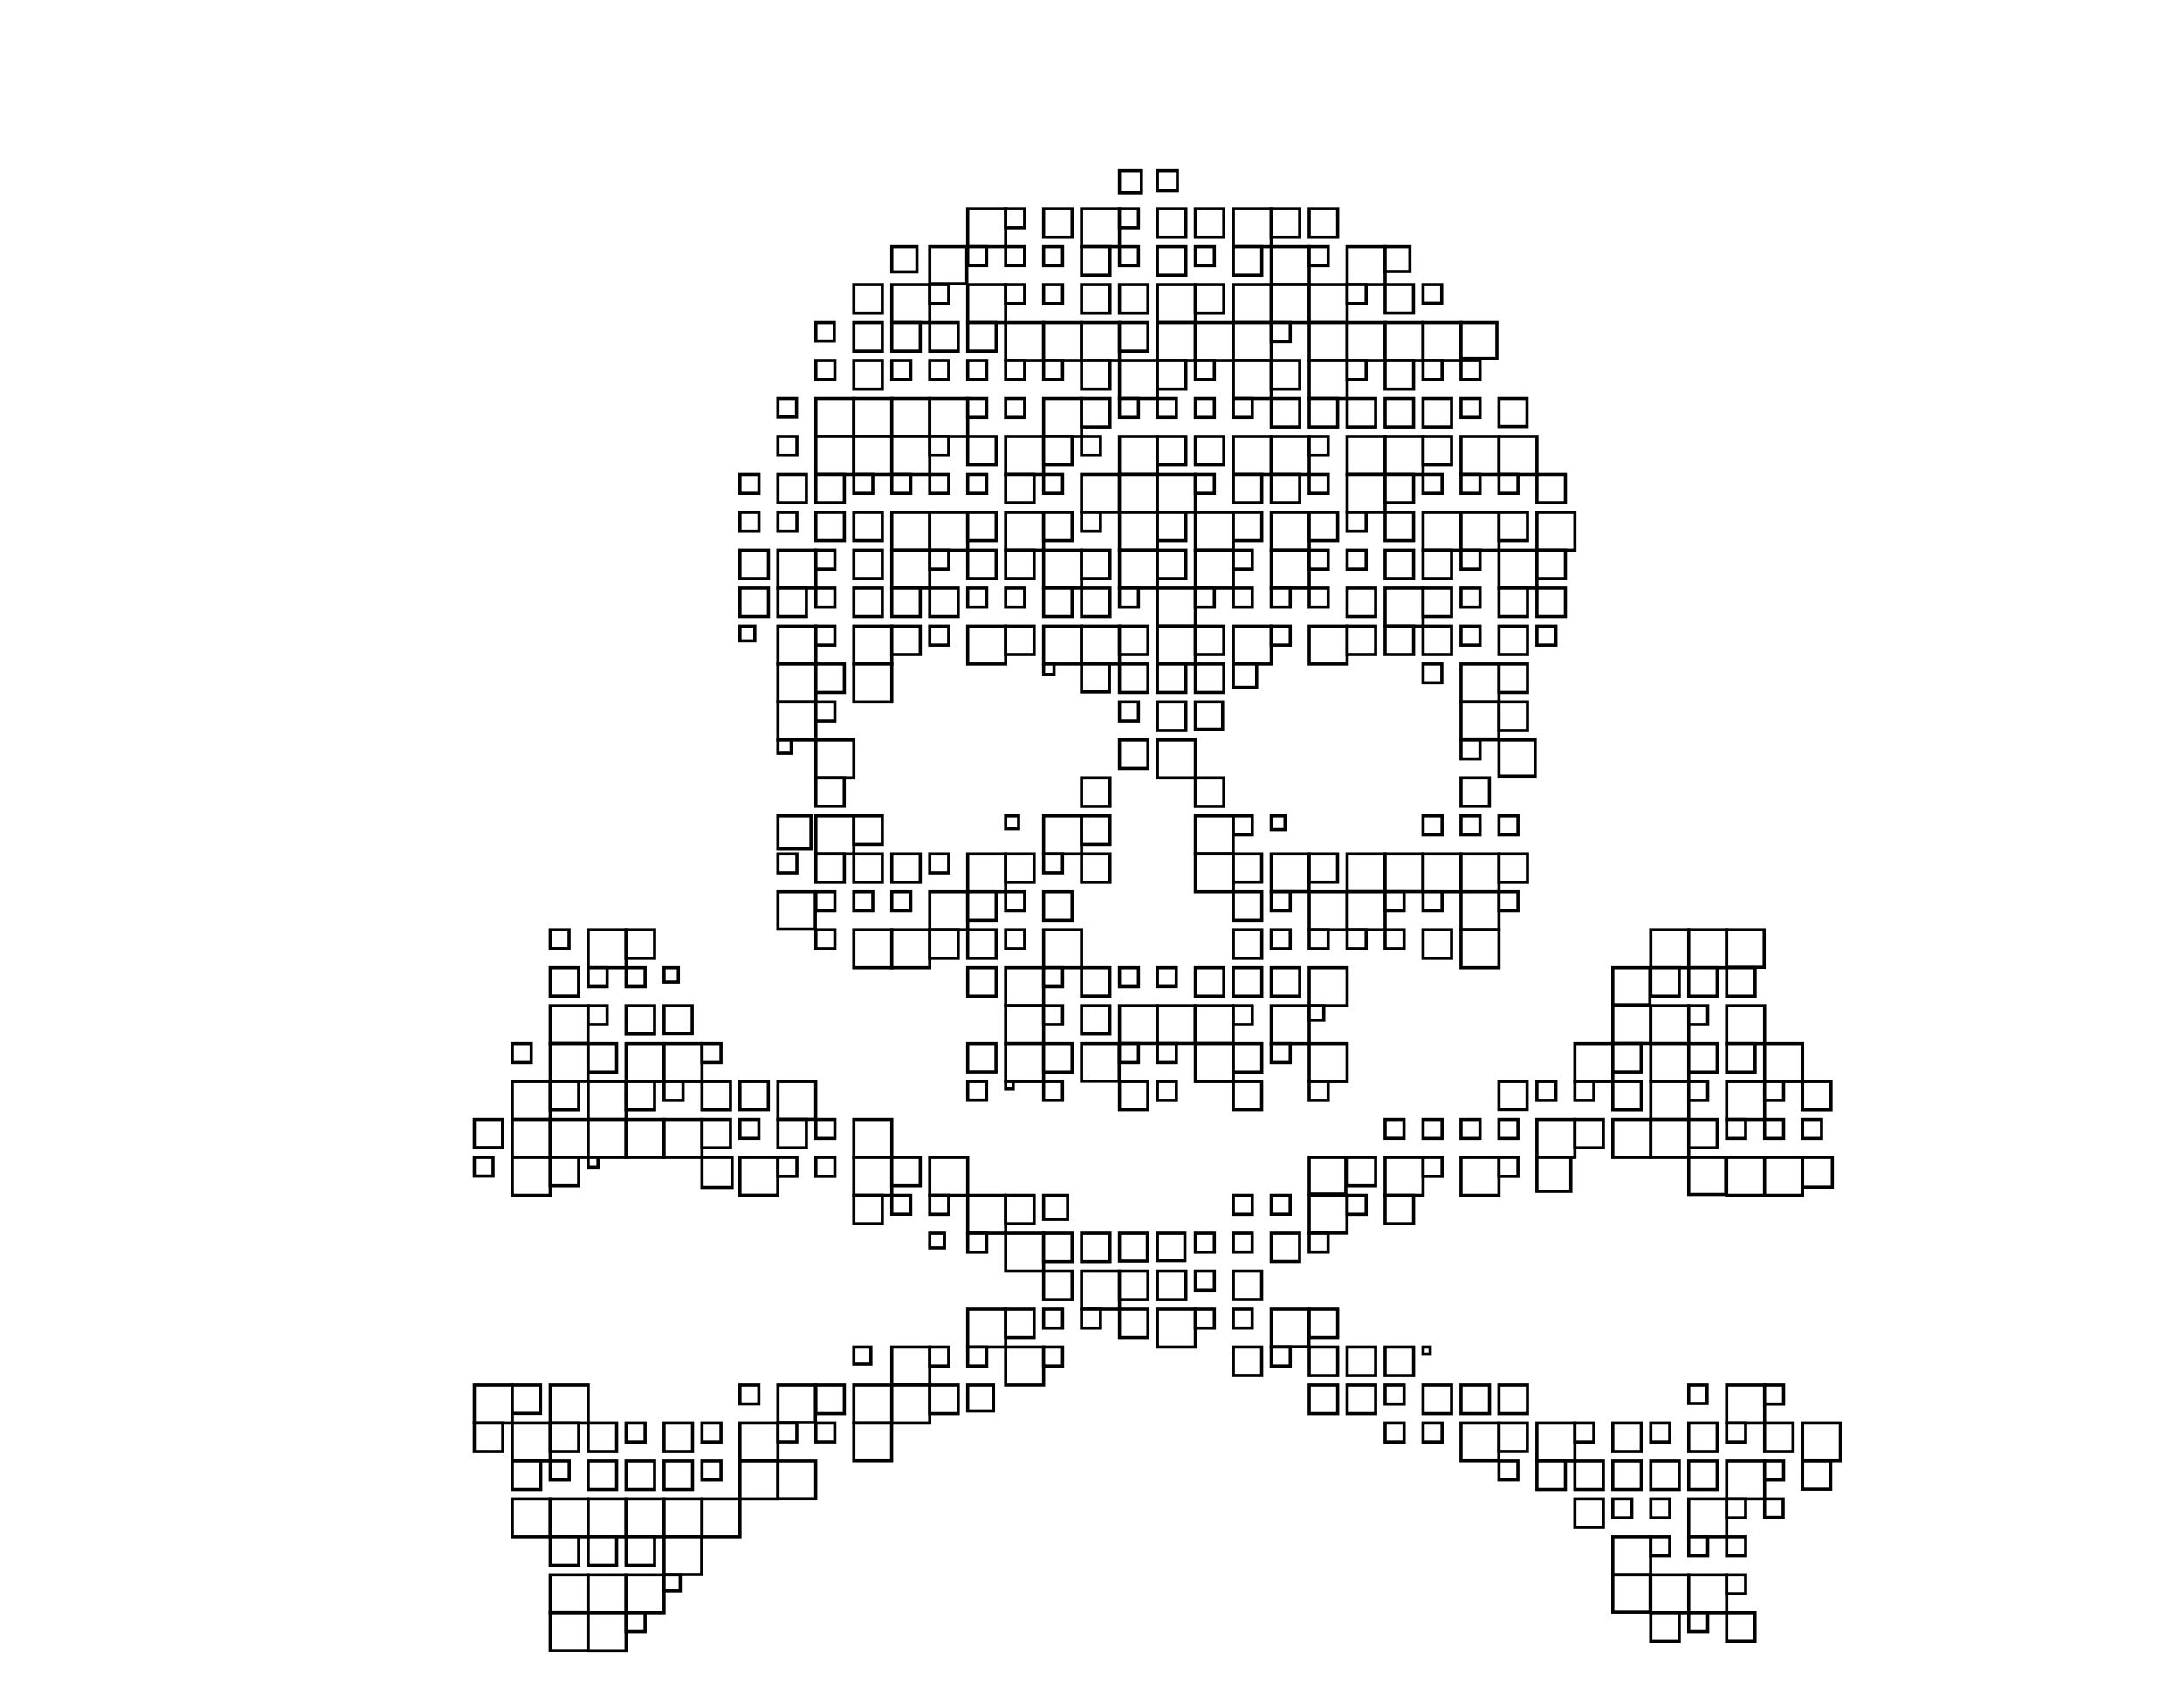 <?xml version="1.0"?>
<!DOCTYPE svg PUBLIC '-//W3C//DTD SVG 1.0//EN'
          'http://www.w3.org/TR/2001/REC-SVG-20010904/DTD/svg10.dtd'>
<svg xmlns:xlink="http://www.w3.org/1999/xlink" style="fill-opacity:1; color-rendering:auto; color-interpolation:auto; text-rendering:auto; stroke:black; stroke-linecap:square; stroke-miterlimit:10; shape-rendering:auto; stroke-opacity:1; fill:black; stroke-dasharray:none; font-weight:normal; stroke-width:1; font-family:'Dialog'; font-style:normal; stroke-linejoin:miter; font-size:12px; stroke-dashoffset:0; image-rendering:auto;" width="690" height="540" xmlns="http://www.w3.org/2000/svg"
><!--Generated by the Batik Graphics2D SVG Generator--><defs id="genericDefs"
  /><g
  ><g style="stroke-linecap:round; fill:white; stroke:white;"
    ><rect x="0" width="690" height="540" y="0" style="stroke:none;"
    /></g
    ><g style="stroke-linecap:round; fill:white; stroke:white;"
    ><rect x="150" width="8.929" height="8.929" y="354" style="stroke:none;"
      /><rect x="150" y="354" width="8.929" style="fill:none; stroke:black;" height="8.929"
      /><rect x="150" width="5.929" height="5.929" y="366" style="stroke:none;"
      /><rect x="150" y="366" width="5.929" style="fill:none; stroke:black;" height="5.929"
      /><rect x="150" width="12" height="12" y="438" style="stroke:none;"
      /><rect x="150" y="438" width="12" style="fill:none; stroke:black;" height="12"
      /><rect x="150" width="9" height="9" y="450" style="stroke:none;"
      /><rect x="150" y="450" width="9" style="fill:none; stroke:black;" height="9"
      /><rect x="162" width="6" height="6" y="330" style="stroke:none;"
      /><rect x="162" y="330" width="6" style="fill:none; stroke:black;" height="6"
      /><rect x="162" width="12" height="12" y="342" style="stroke:none;"
      /><rect x="162" y="342" width="12" style="fill:none; stroke:black;" height="12"
      /><rect x="162" width="12" height="12" y="354" style="stroke:none;"
      /><rect x="162" y="354" width="12" style="fill:none; stroke:black;" height="12"
      /><rect x="162" width="12" height="12" y="366" style="stroke:none;"
      /><rect x="162" y="366" width="12" style="fill:none; stroke:black;" height="12"
      /><rect x="162" width="8.929" height="8.929" y="438" style="stroke:none;"
      /><rect x="162" y="438" width="8.929" style="fill:none; stroke:black;" height="8.929"
      /><rect x="162" width="12" height="12" y="450" style="stroke:none;"
      /><rect x="162" y="450" width="12" style="fill:none; stroke:black;" height="12"
      /><rect x="162" width="9" height="9" y="462" style="stroke:none;"
      /><rect x="162" y="462" width="9" style="fill:none; stroke:black;" height="9"
      /><rect x="162" width="12" height="12" y="474" style="stroke:none;"
      /><rect x="162" y="474" width="12" style="fill:none; stroke:black;" height="12"
      /><rect x="174" width="5.953" height="5.953" y="294" style="stroke:none;"
      /><rect x="174" y="294" width="5.953" style="fill:none; stroke:black;" height="5.953"
      /><rect x="174" width="8.965" height="8.965" y="306" style="stroke:none;"
      /><rect x="174" y="306" width="8.965" style="fill:none; stroke:black;" height="8.965"
      /><rect x="174" width="11.953" height="11.953" y="318" style="stroke:none;"
      /><rect x="174" y="318" width="11.953" style="fill:none; stroke:black;" height="11.953"
      /><rect x="174" width="11.953" height="11.953" y="330" style="stroke:none;"
      /><rect x="174" y="330" width="11.953" style="fill:none; stroke:black;" height="11.953"
      /><rect x="174" width="9" height="9" y="342" style="stroke:none;"
      /><rect x="174" y="342" width="9" style="fill:none; stroke:black;" height="9"
      /><rect x="174" width="12" height="12" y="354" style="stroke:none;"
      /><rect x="174" y="354" width="12" style="fill:none; stroke:black;" height="12"
      /><rect x="174" width="9" height="9" y="366" style="stroke:none;"
      /><rect x="174" y="366" width="9" style="fill:none; stroke:black;" height="9"
      /><rect x="174" width="12" height="12" y="438" style="stroke:none;"
      /><rect x="174" y="438" width="12" style="fill:none; stroke:black;" height="12"
      /><rect x="174" width="9" height="9" y="450" style="stroke:none;"
      /><rect x="174" y="450" width="9" style="fill:none; stroke:black;" height="9"
      /><rect x="174" width="6" height="6" y="462" style="stroke:none;"
      /><rect x="174" y="462" width="6" style="fill:none; stroke:black;" height="6"
      /><rect x="174" width="12" height="12" y="474" style="stroke:none;"
      /><rect x="174" y="474" width="12" style="fill:none; stroke:black;" height="12"
      /><rect x="174" width="9" height="9" y="486" style="stroke:none;"
      /><rect x="174" y="486" width="9" style="fill:none; stroke:black;" height="9"
      /><rect x="174" width="11.953" height="11.953" y="498" style="stroke:none;"
      /><rect x="174" y="498" width="11.953" style="fill:none; stroke:black;" height="11.953"
      /><rect x="174" width="11.953" height="11.953" y="510" style="stroke:none;"
      /><rect x="174" y="510" width="11.953" style="fill:none; stroke:black;" height="11.953"
      /><rect x="186" width="12" height="12" y="294" style="stroke:none;"
      /><rect x="186" y="294" width="12" style="fill:none; stroke:black;" height="12"
      /><rect x="186" width="6" height="6" y="306" style="stroke:none;"
      /><rect x="186" y="306" width="6" style="fill:none; stroke:black;" height="6"
      /><rect x="186" width="6" height="6" y="318" style="stroke:none;"
      /><rect x="186" y="318" width="6" style="fill:none; stroke:black;" height="6"
      /><rect x="186" width="9" height="9" y="330" style="stroke:none;"
      /><rect x="186" y="330" width="9" style="fill:none; stroke:black;" height="9"
      /><rect x="186" width="12" height="12" y="342" style="stroke:none;"
      /><rect x="186" y="342" width="12" style="fill:none; stroke:black;" height="12"
      /><rect x="186" width="12" height="12" y="354" style="stroke:none;"
      /><rect x="186" y="354" width="12" style="fill:none; stroke:black;" height="12"
      /><rect x="186" width="3.106" height="3.106" y="366" style="stroke:none;"
      /><rect x="186" y="366" width="3.106" style="fill:none; stroke:black;" height="3.106"
      /><rect x="186" width="9" height="9" y="450" style="stroke:none;"
      /><rect x="186" y="450" width="9" style="fill:none; stroke:black;" height="9"
      /><rect x="186" width="9" height="9" y="462" style="stroke:none;"
      /><rect x="186" y="462" width="9" style="fill:none; stroke:black;" height="9"
      /><rect x="186" width="12" height="12" y="474" style="stroke:none;"
      /><rect x="186" y="474" width="12" style="fill:none; stroke:black;" height="12"
      /><rect x="186" width="9" height="9" y="486" style="stroke:none;"
      /><rect x="186" y="486" width="9" style="fill:none; stroke:black;" height="9"
      /><rect x="186" width="12" height="12" y="498" style="stroke:none;"
      /><rect x="186" y="498" width="12" style="fill:none; stroke:black;" height="12"
      /><rect x="186" width="12" height="12" y="510" style="stroke:none;"
      /><rect x="186" y="510" width="12" style="fill:none; stroke:black;" height="12"
      /><rect x="198" width="9" height="9" y="294" style="stroke:none;"
      /><rect x="198" y="294" width="9" style="fill:none; stroke:black;" height="9"
      /><rect x="198" width="6" height="6" y="306" style="stroke:none;"
      /><rect x="198" y="306" width="6" style="fill:none; stroke:black;" height="6"
      /><rect x="198" width="9" height="9" y="318" style="stroke:none;"
      /><rect x="198" y="318" width="9" style="fill:none; stroke:black;" height="9"
      /><rect x="198" width="12" height="12" y="330" style="stroke:none;"
      /><rect x="198" y="330" width="12" style="fill:none; stroke:black;" height="12"
      /><rect x="198" width="9" height="9" y="342" style="stroke:none;"
      /><rect x="198" y="342" width="9" style="fill:none; stroke:black;" height="9"
      /><rect x="198" width="12" height="12" y="354" style="stroke:none;"
      /><rect x="198" y="354" width="12" style="fill:none; stroke:black;" height="12"
      /><rect x="198" width="6" height="6" y="450" style="stroke:none;"
      /><rect x="198" y="450" width="6" style="fill:none; stroke:black;" height="6"
      /><rect x="198" width="9" height="9" y="462" style="stroke:none;"
      /><rect x="198" y="462" width="9" style="fill:none; stroke:black;" height="9"
      /><rect x="198" width="12" height="12" y="474" style="stroke:none;"
      /><rect x="198" y="474" width="12" style="fill:none; stroke:black;" height="12"
      /><rect x="198" width="9" height="9" y="486" style="stroke:none;"
      /><rect x="198" y="486" width="9" style="fill:none; stroke:black;" height="9"
      /><rect x="198" width="12" height="12" y="498" style="stroke:none;"
      /><rect x="198" y="498" width="12" style="fill:none; stroke:black;" height="12"
      /><rect x="198" width="6" height="6" y="510" style="stroke:none;"
      /><rect x="198" y="510" width="6" style="fill:none; stroke:black;" height="6"
      /><rect x="210" width="4.518" height="4.518" y="306" style="stroke:none;"
      /><rect x="210" y="306" width="4.518" style="fill:none; stroke:black;" height="4.518"
      /><rect x="210" width="8.894" height="8.894" y="318" style="stroke:none;"
      /><rect x="210" y="318" width="8.894" style="fill:none; stroke:black;" height="8.894"
      /><rect x="210" width="12" height="12" y="330" style="stroke:none;"
      /><rect x="210" y="330" width="12" style="fill:none; stroke:black;" height="12"
      /><rect x="210" width="6" height="6" y="342" style="stroke:none;"
      /><rect x="210" y="342" width="6" style="fill:none; stroke:black;" height="6"
      /><rect x="210" width="12" height="12" y="354" style="stroke:none;"
      /><rect x="210" y="354" width="12" style="fill:none; stroke:black;" height="12"
      /><rect x="210" width="9" height="9" y="450" style="stroke:none;"
      /><rect x="210" y="450" width="9" style="fill:none; stroke:black;" height="9"
      /><rect x="210" width="9" height="9" y="462" style="stroke:none;"
      /><rect x="210" y="462" width="9" style="fill:none; stroke:black;" height="9"
      /><rect x="210" width="12" height="12" y="474" style="stroke:none;"
      /><rect x="210" y="474" width="12" style="fill:none; stroke:black;" height="12"
      /><rect x="210" width="11.906" height="11.906" y="486" style="stroke:none;"
      /><rect x="210" y="486" width="11.906" style="fill:none; stroke:black;" height="11.906"
      /><rect x="210" width="5.106" height="5.106" y="498" style="stroke:none;"
      /><rect x="210" y="498" width="5.106" style="fill:none; stroke:black;" height="5.106"
      /><rect x="222" width="6" height="6" y="330" style="stroke:none;"
      /><rect x="222" y="330" width="6" style="fill:none; stroke:black;" height="6"
      /><rect x="222" width="9" height="9" y="342" style="stroke:none;"
      /><rect x="222" y="342" width="9" style="fill:none; stroke:black;" height="9"
      /><rect x="222" width="9" height="9" y="354" style="stroke:none;"
      /><rect x="222" y="354" width="9" style="fill:none; stroke:black;" height="9"
      /><rect x="222" width="9.506" height="9.506" y="366" style="stroke:none;"
      /><rect x="222" y="366" width="9.506" style="fill:none; stroke:black;" height="9.506"
      /><rect x="222" width="6" height="6" y="450" style="stroke:none;"
      /><rect x="222" y="450" width="6" style="fill:none; stroke:black;" height="6"
      /><rect x="222" width="6" height="6" y="462" style="stroke:none;"
      /><rect x="222" y="462" width="6" style="fill:none; stroke:black;" height="6"
      /><rect x="222" width="12" height="12" y="474" style="stroke:none;"
      /><rect x="222" y="474" width="12" style="fill:none; stroke:black;" height="12"
      /><rect x="234" width="6" height="6" y="150" style="stroke:none;"
      /><rect x="234" y="150" width="6" style="fill:none; stroke:black;" height="6"
      /><rect x="234" width="6" height="6" y="162" style="stroke:none;"
      /><rect x="234" y="162" width="6" style="fill:none; stroke:black;" height="6"
      /><rect x="234" width="9" height="9" y="174" style="stroke:none;"
      /><rect x="234" y="174" width="9" style="fill:none; stroke:black;" height="9"
      /><rect x="234" width="9" height="9" y="186" style="stroke:none;"
      /><rect x="234" y="186" width="9" style="fill:none; stroke:black;" height="9"
      /><rect x="234" width="4.694" height="4.694" y="198" style="stroke:none;"
      /><rect x="234" y="198" width="4.694" style="fill:none; stroke:black;" height="4.694"
      /><rect x="234" width="8.965" height="8.965" y="342" style="stroke:none;"
      /><rect x="234" y="342" width="8.965" style="fill:none; stroke:black;" height="8.965"
      /><rect x="234" width="5.976" height="5.976" y="354" style="stroke:none;"
      /><rect x="234" y="354" width="5.976" style="fill:none; stroke:black;" height="5.976"
      /><rect x="234" width="11.953" height="11.953" y="366" style="stroke:none;"
      /><rect x="234" y="366" width="11.953" style="fill:none; stroke:black;" height="11.953"
      /><rect x="234" width="5.953" height="5.953" y="438" style="stroke:none;"
      /><rect x="234" y="438" width="5.953" style="fill:none; stroke:black;" height="5.953"
      /><rect x="234" width="12" height="12" y="450" style="stroke:none;"
      /><rect x="234" y="450" width="12" style="fill:none; stroke:black;" height="12"
      /><rect x="234" width="12" height="12" y="462" style="stroke:none;"
      /><rect x="234" y="462" width="12" style="fill:none; stroke:black;" height="12"
      /><rect x="246" width="5.882" height="5.882" y="126" style="stroke:none;"
      /><rect x="246" y="126" width="5.882" style="fill:none; stroke:black;" height="5.882"
      /><rect x="246" width="6" height="6" y="138" style="stroke:none;"
      /><rect x="246" y="138" width="6" style="fill:none; stroke:black;" height="6"
      /><rect x="246" width="9" height="9" y="150" style="stroke:none;"
      /><rect x="246" y="150" width="9" style="fill:none; stroke:black;" height="9"
      /><rect x="246" width="6" height="6" y="162" style="stroke:none;"
      /><rect x="246" y="162" width="6" style="fill:none; stroke:black;" height="6"
      /><rect x="246" width="12" height="12" y="174" style="stroke:none;"
      /><rect x="246" y="174" width="12" style="fill:none; stroke:black;" height="12"
      /><rect x="246" width="9" height="9" y="186" style="stroke:none;"
      /><rect x="246" y="186" width="9" style="fill:none; stroke:black;" height="9"
      /><rect x="246" width="12" height="12" y="198" style="stroke:none;"
      /><rect x="246" y="198" width="12" style="fill:none; stroke:black;" height="12"
      /><rect x="246" width="12" height="12" y="210" style="stroke:none;"
      /><rect x="246" y="210" width="12" style="fill:none; stroke:black;" height="12"
      /><rect x="246" width="12" height="12" y="222" style="stroke:none;"
      /><rect x="246" y="222" width="12" style="fill:none; stroke:black;" height="12"
      /><rect x="246" width="4.2" height="4.2" y="234" style="stroke:none;"
      /><rect x="246" y="234" width="4.2" style="fill:none; stroke:black;" height="4.2"
      /><rect x="246" width="10.447" height="10.447" y="258" style="stroke:none;"
      /><rect x="246" y="258" width="10.447" style="fill:none; stroke:black;" height="10.447"
      /><rect x="246" width="6" height="6" y="270" style="stroke:none;"
      /><rect x="246" y="270" width="6" style="fill:none; stroke:black;" height="6"
      /><rect x="246" width="11.812" height="11.812" y="282" style="stroke:none;"
      /><rect x="246" y="282" width="11.812" style="fill:none; stroke:black;" height="11.812"
      /><rect x="246" width="11.953" height="11.953" y="342" style="stroke:none;"
      /><rect x="246" y="342" width="11.953" style="fill:none; stroke:black;" height="11.953"
      /><rect x="246" width="9" height="9" y="354" style="stroke:none;"
      /><rect x="246" y="354" width="9" style="fill:none; stroke:black;" height="9"
      /><rect x="246" width="6" height="6" y="366" style="stroke:none;"
      /><rect x="246" y="366" width="6" style="fill:none; stroke:black;" height="6"
      /><rect x="246" width="11.859" height="11.859" y="438" style="stroke:none;"
      /><rect x="246" y="438" width="11.859" style="fill:none; stroke:black;" height="11.859"
      /><rect x="246" width="5.976" height="5.976" y="450" style="stroke:none;"
      /><rect x="246" y="450" width="5.976" style="fill:none; stroke:black;" height="5.976"
      /><rect x="246" width="11.953" height="11.953" y="462" style="stroke:none;"
      /><rect x="246" y="462" width="11.953" style="fill:none; stroke:black;" height="11.953"
      /><rect x="258" width="5.812" height="5.812" y="102" style="stroke:none;"
      /><rect x="258" y="102" width="5.812" style="fill:none; stroke:black;" height="5.812"
      /><rect x="258" width="6" height="6" y="114" style="stroke:none;"
      /><rect x="258" y="114" width="6" style="fill:none; stroke:black;" height="6"
      /><rect x="258" width="12" height="12" y="126" style="stroke:none;"
      /><rect x="258" y="126" width="12" style="fill:none; stroke:black;" height="12"
      /><rect x="258" width="12" height="12" y="138" style="stroke:none;"
      /><rect x="258" y="138" width="12" style="fill:none; stroke:black;" height="12"
      /><rect x="258" width="9" height="9" y="150" style="stroke:none;"
      /><rect x="258" y="150" width="9" style="fill:none; stroke:black;" height="9"
      /><rect x="258" width="9" height="9" y="162" style="stroke:none;"
      /><rect x="258" y="162" width="9" style="fill:none; stroke:black;" height="9"
      /><rect x="258" width="6" height="6" y="174" style="stroke:none;"
      /><rect x="258" y="174" width="6" style="fill:none; stroke:black;" height="6"
      /><rect x="258" width="6" height="6" y="186" style="stroke:none;"
      /><rect x="258" y="186" width="6" style="fill:none; stroke:black;" height="6"
      /><rect x="258" width="6" height="6" y="198" style="stroke:none;"
      /><rect x="258" y="198" width="6" style="fill:none; stroke:black;" height="6"
      /><rect x="258" width="9" height="9" y="210" style="stroke:none;"
      /><rect x="258" y="210" width="9" style="fill:none; stroke:black;" height="9"
      /><rect x="258" width="6" height="6" y="222" style="stroke:none;"
      /><rect x="258" y="222" width="6" style="fill:none; stroke:black;" height="6"
      /><rect x="258" width="12" height="12" y="234" style="stroke:none;"
      /><rect x="258" y="234" width="12" style="fill:none; stroke:black;" height="12"
      /><rect x="258" width="8.965" height="8.965" y="246" style="stroke:none;"
      /><rect x="258" y="246" width="8.965" style="fill:none; stroke:black;" height="8.965"
      /><rect x="258" width="12" height="12" y="258" style="stroke:none;"
      /><rect x="258" y="258" width="12" style="fill:none; stroke:black;" height="12"
      /><rect x="258" width="9" height="9" y="270" style="stroke:none;"
      /><rect x="258" y="270" width="9" style="fill:none; stroke:black;" height="9"
      /><rect x="258" width="6" height="6" y="282" style="stroke:none;"
      /><rect x="258" y="282" width="6" style="fill:none; stroke:black;" height="6"
      /><rect x="258" width="6" height="6" y="294" style="stroke:none;"
      /><rect x="258" y="294" width="6" style="fill:none; stroke:black;" height="6"
      /><rect x="258" width="6" height="6" y="354" style="stroke:none;"
      /><rect x="258" y="354" width="6" style="fill:none; stroke:black;" height="6"
      /><rect x="258" width="6" height="6" y="366" style="stroke:none;"
      /><rect x="258" y="366" width="6" style="fill:none; stroke:black;" height="6"
      /><rect x="258" width="9" height="9" y="438" style="stroke:none;"
      /><rect x="258" y="438" width="9" style="fill:none; stroke:black;" height="9"
      /><rect x="258" width="5.976" height="5.976" y="450" style="stroke:none;"
      /><rect x="258" y="450" width="5.976" style="fill:none; stroke:black;" height="5.976"
      /><rect x="270" width="9" height="9" y="90" style="stroke:none;"
      /><rect x="270" y="90" width="9" style="fill:none; stroke:black;" height="9"
      /><rect x="270" width="9" height="9" y="102" style="stroke:none;"
      /><rect x="270" y="102" width="9" style="fill:none; stroke:black;" height="9"
      /><rect x="270" width="9" height="9" y="114" style="stroke:none;"
      /><rect x="270" y="114" width="9" style="fill:none; stroke:black;" height="9"
      /><rect x="270" width="12" height="12" y="126" style="stroke:none;"
      /><rect x="270" y="126" width="12" style="fill:none; stroke:black;" height="12"
      /><rect x="270" width="12" height="12" y="138" style="stroke:none;"
      /><rect x="270" y="138" width="12" style="fill:none; stroke:black;" height="12"
      /><rect x="270" width="6" height="6" y="150" style="stroke:none;"
      /><rect x="270" y="150" width="6" style="fill:none; stroke:black;" height="6"
      /><rect x="270" width="9" height="9" y="162" style="stroke:none;"
      /><rect x="270" y="162" width="9" style="fill:none; stroke:black;" height="9"
      /><rect x="270" width="9" height="9" y="174" style="stroke:none;"
      /><rect x="270" y="174" width="9" style="fill:none; stroke:black;" height="9"
      /><rect x="270" width="9" height="9" y="186" style="stroke:none;"
      /><rect x="270" y="186" width="9" style="fill:none; stroke:black;" height="9"
      /><rect x="270" width="12" height="12" y="198" style="stroke:none;"
      /><rect x="270" y="198" width="12" style="fill:none; stroke:black;" height="12"
      /><rect x="270" width="12" height="12" y="210" style="stroke:none;"
      /><rect x="270" y="210" width="12" style="fill:none; stroke:black;" height="12"
      /><rect x="270" width="9" height="9" y="258" style="stroke:none;"
      /><rect x="270" y="258" width="9" style="fill:none; stroke:black;" height="9"
      /><rect x="270" width="9" height="9" y="270" style="stroke:none;"
      /><rect x="270" y="270" width="9" style="fill:none; stroke:black;" height="9"
      /><rect x="270" width="6" height="6" y="282" style="stroke:none;"
      /><rect x="270" y="282" width="6" style="fill:none; stroke:black;" height="6"
      /><rect x="270" width="12" height="12" y="294" style="stroke:none;"
      /><rect x="270" y="294" width="12" style="fill:none; stroke:black;" height="12"
      /><rect x="270" width="12" height="12" y="354" style="stroke:none;"
      /><rect x="270" y="354" width="12" style="fill:none; stroke:black;" height="12"
      /><rect x="270" width="12" height="12" y="366" style="stroke:none;"
      /><rect x="270" y="366" width="12" style="fill:none; stroke:black;" height="12"
      /><rect x="270" width="9" height="9" y="378" style="stroke:none;"
      /><rect x="270" y="378" width="9" style="fill:none; stroke:black;" height="9"
      /><rect x="270" width="5.388" height="5.388" y="426" style="stroke:none;"
      /><rect x="270" y="426" width="5.388" style="fill:none; stroke:black;" height="5.388"
      /><rect x="270" width="12" height="12" y="438" style="stroke:none;"
      /><rect x="270" y="438" width="12" style="fill:none; stroke:black;" height="12"
      /><rect x="270" width="11.953" height="11.953" y="450" style="stroke:none;"
      /><rect x="270" y="450" width="11.953" style="fill:none; stroke:black;" height="11.953"
      /><rect x="282" width="7.953" height="7.953" y="78" style="stroke:none;"
      /><rect x="282" y="78" width="7.953" style="fill:none; stroke:black;" height="7.953"
      /><rect x="282" width="12" height="12" y="90" style="stroke:none;"
      /><rect x="282" y="90" width="12" style="fill:none; stroke:black;" height="12"
      /><rect x="282" width="9" height="9" y="102" style="stroke:none;"
      /><rect x="282" y="102" width="9" style="fill:none; stroke:black;" height="9"
      /><rect x="282" width="6" height="6" y="114" style="stroke:none;"
      /><rect x="282" y="114" width="6" style="fill:none; stroke:black;" height="6"
      /><rect x="282" width="12" height="12" y="126" style="stroke:none;"
      /><rect x="282" y="126" width="12" style="fill:none; stroke:black;" height="12"
      /><rect x="282" width="12" height="12" y="138" style="stroke:none;"
      /><rect x="282" y="138" width="12" style="fill:none; stroke:black;" height="12"
      /><rect x="282" width="6" height="6" y="150" style="stroke:none;"
      /><rect x="282" y="150" width="6" style="fill:none; stroke:black;" height="6"
      /><rect x="282" width="12" height="12" y="162" style="stroke:none;"
      /><rect x="282" y="162" width="12" style="fill:none; stroke:black;" height="12"
      /><rect x="282" width="12" height="12" y="174" style="stroke:none;"
      /><rect x="282" y="174" width="12" style="fill:none; stroke:black;" height="12"
      /><rect x="282" width="9" height="9" y="186" style="stroke:none;"
      /><rect x="282" y="186" width="9" style="fill:none; stroke:black;" height="9"
      /><rect x="282" width="9" height="9" y="198" style="stroke:none;"
      /><rect x="282" y="198" width="9" style="fill:none; stroke:black;" height="9"
      /><rect x="282" width="9" height="9" y="270" style="stroke:none;"
      /><rect x="282" y="270" width="9" style="fill:none; stroke:black;" height="9"
      /><rect x="282" width="6" height="6" y="282" style="stroke:none;"
      /><rect x="282" y="282" width="6" style="fill:none; stroke:black;" height="6"
      /><rect x="282" width="12" height="12" y="294" style="stroke:none;"
      /><rect x="282" y="294" width="12" style="fill:none; stroke:black;" height="12"
      /><rect x="282" width="9" height="9" y="366" style="stroke:none;"
      /><rect x="282" y="366" width="9" style="fill:none; stroke:black;" height="9"
      /><rect x="282" width="5.976" height="5.976" y="378" style="stroke:none;"
      /><rect x="282" y="378" width="5.976" style="fill:none; stroke:black;" height="5.976"
      /><rect x="282" width="12" height="12" y="426" style="stroke:none;"
      /><rect x="282" y="426" width="12" style="fill:none; stroke:black;" height="12"
      /><rect x="282" width="12" height="12" y="438" style="stroke:none;"
      /><rect x="282" y="438" width="12" style="fill:none; stroke:black;" height="12"
      /><rect x="294" width="11.718" height="11.718" y="78" style="stroke:none;"
      /><rect x="294" y="78" width="11.718" style="fill:none; stroke:black;" height="11.718"
      /><rect x="294" width="6" height="6" y="90" style="stroke:none;"
      /><rect x="294" y="90" width="6" style="fill:none; stroke:black;" height="6"
      /><rect x="294" width="9" height="9" y="102" style="stroke:none;"
      /><rect x="294" y="102" width="9" style="fill:none; stroke:black;" height="9"
      /><rect x="294" width="6" height="6" y="114" style="stroke:none;"
      /><rect x="294" y="114" width="6" style="fill:none; stroke:black;" height="6"
      /><rect x="294" width="12" height="12" y="126" style="stroke:none;"
      /><rect x="294" y="126" width="12" style="fill:none; stroke:black;" height="12"
      /><rect x="294" width="6" height="6" y="138" style="stroke:none;"
      /><rect x="294" y="138" width="6" style="fill:none; stroke:black;" height="6"
      /><rect x="294" width="6" height="6" y="150" style="stroke:none;"
      /><rect x="294" y="150" width="6" style="fill:none; stroke:black;" height="6"
      /><rect x="294" width="12" height="12" y="162" style="stroke:none;"
      /><rect x="294" y="162" width="12" style="fill:none; stroke:black;" height="12"
      /><rect x="294" width="6" height="6" y="174" style="stroke:none;"
      /><rect x="294" y="174" width="6" style="fill:none; stroke:black;" height="6"
      /><rect x="294" width="9" height="9" y="186" style="stroke:none;"
      /><rect x="294" y="186" width="9" style="fill:none; stroke:black;" height="9"
      /><rect x="294" width="6" height="6" y="198" style="stroke:none;"
      /><rect x="294" y="198" width="6" style="fill:none; stroke:black;" height="6"
      /><rect x="294" width="6" height="6" y="270" style="stroke:none;"
      /><rect x="294" y="270" width="6" style="fill:none; stroke:black;" height="6"
      /><rect x="294" width="12" height="12" y="282" style="stroke:none;"
      /><rect x="294" y="282" width="12" style="fill:none; stroke:black;" height="12"
      /><rect x="294" width="9" height="9" y="294" style="stroke:none;"
      /><rect x="294" y="294" width="9" style="fill:none; stroke:black;" height="9"
      /><rect x="294" width="12" height="12" y="366" style="stroke:none;"
      /><rect x="294" y="366" width="12" style="fill:none; stroke:black;" height="12"
      /><rect x="294" width="6" height="6" y="378" style="stroke:none;"
      /><rect x="294" y="378" width="6" style="fill:none; stroke:black;" height="6"
      /><rect x="294" width="4.659" height="4.659" y="390" style="stroke:none;"
      /><rect x="294" y="390" width="4.659" style="fill:none; stroke:black;" height="4.659"
      /><rect x="294" width="6" height="6" y="426" style="stroke:none;"
      /><rect x="294" y="426" width="6" style="fill:none; stroke:black;" height="6"
      /><rect x="294" width="9" height="9" y="438" style="stroke:none;"
      /><rect x="294" y="438" width="9" style="fill:none; stroke:black;" height="9"
      /><rect x="306" width="12" height="12" y="66" style="stroke:none;"
      /><rect x="306" y="66" width="12" style="fill:none; stroke:black;" height="12"
      /><rect x="306" width="5.976" height="5.976" y="78" style="stroke:none;"
      /><rect x="306" y="78" width="5.976" style="fill:none; stroke:black;" height="5.976"
      /><rect x="306" width="12" height="12" y="90" style="stroke:none;"
      /><rect x="306" y="90" width="12" style="fill:none; stroke:black;" height="12"
      /><rect x="306" width="9" height="9" y="102" style="stroke:none;"
      /><rect x="306" y="102" width="9" style="fill:none; stroke:black;" height="9"
      /><rect x="306" width="6" height="6" y="114" style="stroke:none;"
      /><rect x="306" y="114" width="6" style="fill:none; stroke:black;" height="6"
      /><rect x="306" width="6" height="6" y="126" style="stroke:none;"
      /><rect x="306" y="126" width="6" style="fill:none; stroke:black;" height="6"
      /><rect x="306" width="9" height="9" y="138" style="stroke:none;"
      /><rect x="306" y="138" width="9" style="fill:none; stroke:black;" height="9"
      /><rect x="306" width="6" height="6" y="150" style="stroke:none;"
      /><rect x="306" y="150" width="6" style="fill:none; stroke:black;" height="6"
      /><rect x="306" width="9" height="9" y="162" style="stroke:none;"
      /><rect x="306" y="162" width="9" style="fill:none; stroke:black;" height="9"
      /><rect x="306" width="9" height="9" y="174" style="stroke:none;"
      /><rect x="306" y="174" width="9" style="fill:none; stroke:black;" height="9"
      /><rect x="306" width="6" height="6" y="186" style="stroke:none;"
      /><rect x="306" y="186" width="6" style="fill:none; stroke:black;" height="6"
      /><rect x="306" width="12" height="12" y="198" style="stroke:none;"
      /><rect x="306" y="198" width="12" style="fill:none; stroke:black;" height="12"
      /><rect x="306" width="12" height="12" y="270" style="stroke:none;"
      /><rect x="306" y="270" width="12" style="fill:none; stroke:black;" height="12"
      /><rect x="306" width="9" height="9" y="282" style="stroke:none;"
      /><rect x="306" y="282" width="9" style="fill:none; stroke:black;" height="9"
      /><rect x="306" width="9" height="9" y="294" style="stroke:none;"
      /><rect x="306" y="294" width="9" style="fill:none; stroke:black;" height="9"
      /><rect x="306" width="9" height="9" y="306" style="stroke:none;"
      /><rect x="306" y="306" width="9" style="fill:none; stroke:black;" height="9"
      /><rect x="306" width="8.941" height="8.941" y="330" style="stroke:none;"
      /><rect x="306" y="330" width="8.941" style="fill:none; stroke:black;" height="8.941"
      /><rect x="306" width="5.953" height="5.953" y="342" style="stroke:none;"
      /><rect x="306" y="342" width="5.953" style="fill:none; stroke:black;" height="5.953"
      /><rect x="306" width="12" height="12" y="378" style="stroke:none;"
      /><rect x="306" y="378" width="12" style="fill:none; stroke:black;" height="12"
      /><rect x="306" width="6" height="6" y="390" style="stroke:none;"
      /><rect x="306" y="390" width="6" style="fill:none; stroke:black;" height="6"
      /><rect x="306" width="12" height="12" y="414" style="stroke:none;"
      /><rect x="306" y="414" width="12" style="fill:none; stroke:black;" height="12"
      /><rect x="306" width="6" height="6" y="426" style="stroke:none;"
      /><rect x="306" y="426" width="6" style="fill:none; stroke:black;" height="6"
      /><rect x="306" width="8.153" height="8.153" y="438" style="stroke:none;"
      /><rect x="306" y="438" width="8.153" style="fill:none; stroke:black;" height="8.153"
      /><rect x="318" width="6" height="6" y="66" style="stroke:none;"
      /><rect x="318" y="66" width="6" style="fill:none; stroke:black;" height="6"
      /><rect x="318" width="5.976" height="5.976" y="78" style="stroke:none;"
      /><rect x="318" y="78" width="5.976" style="fill:none; stroke:black;" height="5.976"
      /><rect x="318" width="6" height="6" y="90" style="stroke:none;"
      /><rect x="318" y="90" width="6" style="fill:none; stroke:black;" height="6"
      /><rect x="318" width="12" height="12" y="102" style="stroke:none;"
      /><rect x="318" y="102" width="12" style="fill:none; stroke:black;" height="12"
      /><rect x="318" width="6" height="6" y="114" style="stroke:none;"
      /><rect x="318" y="114" width="6" style="fill:none; stroke:black;" height="6"
      /><rect x="318" width="6" height="6" y="126" style="stroke:none;"
      /><rect x="318" y="126" width="6" style="fill:none; stroke:black;" height="6"
      /><rect x="318" width="12" height="12" y="138" style="stroke:none;"
      /><rect x="318" y="138" width="12" style="fill:none; stroke:black;" height="12"
      /><rect x="318" width="9" height="9" y="150" style="stroke:none;"
      /><rect x="318" y="150" width="9" style="fill:none; stroke:black;" height="9"
      /><rect x="318" width="12" height="12" y="162" style="stroke:none;"
      /><rect x="318" y="162" width="12" style="fill:none; stroke:black;" height="12"
      /><rect x="318" width="9" height="9" y="174" style="stroke:none;"
      /><rect x="318" y="174" width="9" style="fill:none; stroke:black;" height="9"
      /><rect x="318" width="6" height="6" y="186" style="stroke:none;"
      /><rect x="318" y="186" width="6" style="fill:none; stroke:black;" height="6"
      /><rect x="318" width="9" height="9" y="198" style="stroke:none;"
      /><rect x="318" y="198" width="9" style="fill:none; stroke:black;" height="9"
      /><rect x="318" width="4.094" height="4.094" y="258" style="stroke:none;"
      /><rect x="318" y="258" width="4.094" style="fill:none; stroke:black;" height="4.094"
      /><rect x="318" width="9" height="9" y="270" style="stroke:none;"
      /><rect x="318" y="270" width="9" style="fill:none; stroke:black;" height="9"
      /><rect x="318" width="6" height="6" y="282" style="stroke:none;"
      /><rect x="318" y="282" width="6" style="fill:none; stroke:black;" height="6"
      /><rect x="318" width="6" height="6" y="294" style="stroke:none;"
      /><rect x="318" y="294" width="6" style="fill:none; stroke:black;" height="6"
      /><rect x="318" width="12" height="12" y="306" style="stroke:none;"
      /><rect x="318" y="306" width="12" style="fill:none; stroke:black;" height="12"
      /><rect x="318" width="12" height="12" y="318" style="stroke:none;"
      /><rect x="318" y="318" width="12" style="fill:none; stroke:black;" height="12"
      /><rect x="318" width="12" height="12" y="330" style="stroke:none;"
      /><rect x="318" y="330" width="12" style="fill:none; stroke:black;" height="12"
      /><rect x="318" width="2.377" height="2.377" y="342" style="stroke:none;"
      /><rect x="318" y="342" width="2.377" style="fill:none; stroke:black;" height="2.377"
      /><rect x="318" width="9" height="9" y="378" style="stroke:none;"
      /><rect x="318" y="378" width="9" style="fill:none; stroke:black;" height="9"
      /><rect x="318" width="12" height="12" y="390" style="stroke:none;"
      /><rect x="318" y="390" width="12" style="fill:none; stroke:black;" height="12"
      /><rect x="318" width="9" height="9" y="414" style="stroke:none;"
      /><rect x="318" y="414" width="9" style="fill:none; stroke:black;" height="9"
      /><rect x="318" width="12" height="12" y="426" style="stroke:none;"
      /><rect x="318" y="426" width="12" style="fill:none; stroke:black;" height="12"
      /><rect x="330" width="9" height="9" y="66" style="stroke:none;"
      /><rect x="330" y="66" width="9" style="fill:none; stroke:black;" height="9"
      /><rect x="330" width="6" height="6" y="78" style="stroke:none;"
      /><rect x="330" y="78" width="6" style="fill:none; stroke:black;" height="6"
      /><rect x="330" width="6" height="6" y="90" style="stroke:none;"
      /><rect x="330" y="90" width="6" style="fill:none; stroke:black;" height="6"
      /><rect x="330" width="12" height="12" y="102" style="stroke:none;"
      /><rect x="330" y="102" width="12" style="fill:none; stroke:black;" height="12"
      /><rect x="330" width="6" height="6" y="114" style="stroke:none;"
      /><rect x="330" y="114" width="6" style="fill:none; stroke:black;" height="6"
      /><rect x="330" width="12" height="12" y="126" style="stroke:none;"
      /><rect x="330" y="126" width="12" style="fill:none; stroke:black;" height="12"
      /><rect x="330" width="9" height="9" y="138" style="stroke:none;"
      /><rect x="330" y="138" width="9" style="fill:none; stroke:black;" height="9"
      /><rect x="330" width="6" height="6" y="150" style="stroke:none;"
      /><rect x="330" y="150" width="6" style="fill:none; stroke:black;" height="6"
      /><rect x="330" width="9" height="9" y="162" style="stroke:none;"
      /><rect x="330" y="162" width="9" style="fill:none; stroke:black;" height="9"
      /><rect x="330" width="12" height="12" y="174" style="stroke:none;"
      /><rect x="330" y="174" width="12" style="fill:none; stroke:black;" height="12"
      /><rect x="330" width="9" height="9" y="186" style="stroke:none;"
      /><rect x="330" y="186" width="9" style="fill:none; stroke:black;" height="9"
      /><rect x="330" width="12" height="12" y="198" style="stroke:none;"
      /><rect x="330" y="198" width="12" style="fill:none; stroke:black;" height="12"
      /><rect x="330" width="3.294" height="3.294" y="210" style="stroke:none;"
      /><rect x="330" y="210" width="3.294" style="fill:none; stroke:black;" height="3.294"
      /><rect x="330" width="12" height="12" y="258" style="stroke:none;"
      /><rect x="330" y="258" width="12" style="fill:none; stroke:black;" height="12"
      /><rect x="330" width="5.976" height="5.976" y="270" style="stroke:none;"
      /><rect x="330" y="270" width="5.976" style="fill:none; stroke:black;" height="5.976"
      /><rect x="330" width="9" height="9" y="282" style="stroke:none;"
      /><rect x="330" y="282" width="9" style="fill:none; stroke:black;" height="9"
      /><rect x="330" width="12" height="12" y="294" style="stroke:none;"
      /><rect x="330" y="294" width="12" style="fill:none; stroke:black;" height="12"
      /><rect x="330" width="6" height="6" y="306" style="stroke:none;"
      /><rect x="330" y="306" width="6" style="fill:none; stroke:black;" height="6"
      /><rect x="330" width="6" height="6" y="318" style="stroke:none;"
      /><rect x="330" y="318" width="6" style="fill:none; stroke:black;" height="6"
      /><rect x="330" width="9" height="9" y="330" style="stroke:none;"
      /><rect x="330" y="330" width="9" style="fill:none; stroke:black;" height="9"
      /><rect x="330" width="5.976" height="5.976" y="342" style="stroke:none;"
      /><rect x="330" y="342" width="5.976" style="fill:none; stroke:black;" height="5.976"
      /><rect x="330" width="7.588" height="7.588" y="378" style="stroke:none;"
      /><rect x="330" y="378" width="7.588" style="fill:none; stroke:black;" height="7.588"
      /><rect x="330" width="9" height="9" y="390" style="stroke:none;"
      /><rect x="330" y="390" width="9" style="fill:none; stroke:black;" height="9"
      /><rect x="330" width="9" height="9" y="402" style="stroke:none;"
      /><rect x="330" y="402" width="9" style="fill:none; stroke:black;" height="9"
      /><rect x="330" width="6" height="6" y="414" style="stroke:none;"
      /><rect x="330" y="414" width="6" style="fill:none; stroke:black;" height="6"
      /><rect x="330" width="6" height="6" y="426" style="stroke:none;"
      /><rect x="330" y="426" width="6" style="fill:none; stroke:black;" height="6"
      /><rect x="342" width="12" height="12" y="66" style="stroke:none;"
      /><rect x="342" y="66" width="12" style="fill:none; stroke:black;" height="12"
      /><rect x="342" width="9" height="9" y="78" style="stroke:none;"
      /><rect x="342" y="78" width="9" style="fill:none; stroke:black;" height="9"
      /><rect x="342" width="9" height="9" y="90" style="stroke:none;"
      /><rect x="342" y="90" width="9" style="fill:none; stroke:black;" height="9"
      /><rect x="342" width="12" height="12" y="102" style="stroke:none;"
      /><rect x="342" y="102" width="12" style="fill:none; stroke:black;" height="12"
      /><rect x="342" width="9" height="9" y="114" style="stroke:none;"
      /><rect x="342" y="114" width="9" style="fill:none; stroke:black;" height="9"
      /><rect x="342" width="9" height="9" y="126" style="stroke:none;"
      /><rect x="342" y="126" width="9" style="fill:none; stroke:black;" height="9"
      /><rect x="342" width="6" height="6" y="138" style="stroke:none;"
      /><rect x="342" y="138" width="6" style="fill:none; stroke:black;" height="6"
      /><rect x="342" width="12" height="12" y="150" style="stroke:none;"
      /><rect x="342" y="150" width="12" style="fill:none; stroke:black;" height="12"
      /><rect x="342" width="6" height="6" y="162" style="stroke:none;"
      /><rect x="342" y="162" width="6" style="fill:none; stroke:black;" height="6"
      /><rect x="342" width="9" height="9" y="174" style="stroke:none;"
      /><rect x="342" y="174" width="9" style="fill:none; stroke:black;" height="9"
      /><rect x="342" width="9" height="9" y="186" style="stroke:none;"
      /><rect x="342" y="186" width="9" style="fill:none; stroke:black;" height="9"
      /><rect x="342" width="12" height="12" y="198" style="stroke:none;"
      /><rect x="342" y="198" width="12" style="fill:none; stroke:black;" height="12"
      /><rect x="342" width="8.823" height="8.823" y="210" style="stroke:none;"
      /><rect x="342" y="210" width="8.823" style="fill:none; stroke:black;" height="8.823"
      /><rect x="342" width="9" height="9" y="246" style="stroke:none;"
      /><rect x="342" y="246" width="9" style="fill:none; stroke:black;" height="9"
      /><rect x="342" width="9" height="9" y="258" style="stroke:none;"
      /><rect x="342" y="258" width="9" style="fill:none; stroke:black;" height="9"
      /><rect x="342" width="9" height="9" y="270" style="stroke:none;"
      /><rect x="342" y="270" width="9" style="fill:none; stroke:black;" height="9"
      /><rect x="342" width="8.965" height="8.965" y="306" style="stroke:none;"
      /><rect x="342" y="306" width="8.965" style="fill:none; stroke:black;" height="8.965"
      /><rect x="342" width="8.965" height="8.965" y="318" style="stroke:none;"
      /><rect x="342" y="318" width="8.965" style="fill:none; stroke:black;" height="8.965"
      /><rect x="342" width="11.906" height="11.906" y="330" style="stroke:none;"
      /><rect x="342" y="330" width="11.906" style="fill:none; stroke:black;" height="11.906"
      /><rect x="342" width="9" height="9" y="390" style="stroke:none;"
      /><rect x="342" y="390" width="9" style="fill:none; stroke:black;" height="9"
      /><rect x="342" width="12" height="12" y="402" style="stroke:none;"
      /><rect x="342" y="402" width="12" style="fill:none; stroke:black;" height="12"
      /><rect x="342" width="6" height="6" y="414" style="stroke:none;"
      /><rect x="342" y="414" width="6" style="fill:none; stroke:black;" height="6"
      /><rect x="354" width="6.953" height="6.953" y="54" style="stroke:none;"
      /><rect x="354" y="54" width="6.953" style="fill:none; stroke:black;" height="6.953"
      /><rect x="354" width="6" height="6" y="66" style="stroke:none;"
      /><rect x="354" y="66" width="6" style="fill:none; stroke:black;" height="6"
      /><rect x="354" width="6" height="6" y="78" style="stroke:none;"
      /><rect x="354" y="78" width="6" style="fill:none; stroke:black;" height="6"
      /><rect x="354" width="9" height="9" y="90" style="stroke:none;"
      /><rect x="354" y="90" width="9" style="fill:none; stroke:black;" height="9"
      /><rect x="354" width="9" height="9" y="102" style="stroke:none;"
      /><rect x="354" y="102" width="9" style="fill:none; stroke:black;" height="9"
      /><rect x="354" width="12" height="12" y="114" style="stroke:none;"
      /><rect x="354" y="114" width="12" style="fill:none; stroke:black;" height="12"
      /><rect x="354" width="6" height="6" y="126" style="stroke:none;"
      /><rect x="354" y="126" width="6" style="fill:none; stroke:black;" height="6"
      /><rect x="354" width="12" height="12" y="138" style="stroke:none;"
      /><rect x="354" y="138" width="12" style="fill:none; stroke:black;" height="12"
      /><rect x="354" width="12" height="12" y="150" style="stroke:none;"
      /><rect x="354" y="150" width="12" style="fill:none; stroke:black;" height="12"
      /><rect x="354" width="12" height="12" y="162" style="stroke:none;"
      /><rect x="354" y="162" width="12" style="fill:none; stroke:black;" height="12"
      /><rect x="354" width="12" height="12" y="174" style="stroke:none;"
      /><rect x="354" y="174" width="12" style="fill:none; stroke:black;" height="12"
      /><rect x="354" width="6" height="6" y="186" style="stroke:none;"
      /><rect x="354" y="186" width="6" style="fill:none; stroke:black;" height="6"
      /><rect x="354" width="9" height="9" y="198" style="stroke:none;"
      /><rect x="354" y="198" width="9" style="fill:none; stroke:black;" height="9"
      /><rect x="354" width="9" height="9" y="210" style="stroke:none;"
      /><rect x="354" y="210" width="9" style="fill:none; stroke:black;" height="9"
      /><rect x="354" width="6" height="6" y="222" style="stroke:none;"
      /><rect x="354" y="222" width="6" style="fill:none; stroke:black;" height="6"
      /><rect x="354" width="9" height="9" y="234" style="stroke:none;"
      /><rect x="354" y="234" width="9" style="fill:none; stroke:black;" height="9"
      /><rect x="354" width="6" height="6" y="306" style="stroke:none;"
      /><rect x="354" y="306" width="6" style="fill:none; stroke:black;" height="6"
      /><rect x="354" width="11.953" height="11.953" y="318" style="stroke:none;"
      /><rect x="354" y="318" width="11.953" style="fill:none; stroke:black;" height="11.953"
      /><rect x="354" width="6" height="6" y="330" style="stroke:none;"
      /><rect x="354" y="330" width="6" style="fill:none; stroke:black;" height="6"
      /><rect x="354" width="8.965" height="8.965" y="342" style="stroke:none;"
      /><rect x="354" y="342" width="8.965" style="fill:none; stroke:black;" height="8.965"
      /><rect x="354" width="8.823" height="8.823" y="390" style="stroke:none;"
      /><rect x="354" y="390" width="8.823" style="fill:none; stroke:black;" height="8.823"
      /><rect x="354" width="9" height="9" y="402" style="stroke:none;"
      /><rect x="354" y="402" width="9" style="fill:none; stroke:black;" height="9"
      /><rect x="354" width="9" height="9" y="414" style="stroke:none;"
      /><rect x="354" y="414" width="9" style="fill:none; stroke:black;" height="9"
      /><rect x="366" width="6.318" height="6.318" y="54" style="stroke:none;"
      /><rect x="366" y="54" width="6.318" style="fill:none; stroke:black;" height="6.318"
      /><rect x="366" width="9" height="9" y="66" style="stroke:none;"
      /><rect x="366" y="66" width="9" style="fill:none; stroke:black;" height="9"
      /><rect x="366" width="9" height="9" y="78" style="stroke:none;"
      /><rect x="366" y="78" width="9" style="fill:none; stroke:black;" height="9"
      /><rect x="366" width="12" height="12" y="90" style="stroke:none;"
      /><rect x="366" y="90" width="12" style="fill:none; stroke:black;" height="12"
      /><rect x="366" width="12" height="12" y="102" style="stroke:none;"
      /><rect x="366" y="102" width="12" style="fill:none; stroke:black;" height="12"
      /><rect x="366" width="9" height="9" y="114" style="stroke:none;"
      /><rect x="366" y="114" width="9" style="fill:none; stroke:black;" height="9"
      /><rect x="366" width="6" height="6" y="126" style="stroke:none;"
      /><rect x="366" y="126" width="6" style="fill:none; stroke:black;" height="6"
      /><rect x="366" width="9" height="9" y="138" style="stroke:none;"
      /><rect x="366" y="138" width="9" style="fill:none; stroke:black;" height="9"
      /><rect x="366" width="12" height="12" y="150" style="stroke:none;"
      /><rect x="366" y="150" width="12" style="fill:none; stroke:black;" height="12"
      /><rect x="366" width="9" height="9" y="162" style="stroke:none;"
      /><rect x="366" y="162" width="9" style="fill:none; stroke:black;" height="9"
      /><rect x="366" width="9" height="9" y="174" style="stroke:none;"
      /><rect x="366" y="174" width="9" style="fill:none; stroke:black;" height="9"
      /><rect x="366" width="12" height="12" y="186" style="stroke:none;"
      /><rect x="366" y="186" width="12" style="fill:none; stroke:black;" height="12"
      /><rect x="366" width="12" height="12" y="198" style="stroke:none;"
      /><rect x="366" y="198" width="12" style="fill:none; stroke:black;" height="12"
      /><rect x="366" width="9" height="9" y="210" style="stroke:none;"
      /><rect x="366" y="210" width="9" style="fill:none; stroke:black;" height="9"
      /><rect x="366" width="9" height="9" y="222" style="stroke:none;"
      /><rect x="366" y="222" width="9" style="fill:none; stroke:black;" height="9"
      /><rect x="366" width="12" height="12" y="234" style="stroke:none;"
      /><rect x="366" y="234" width="12" style="fill:none; stroke:black;" height="12"
      /><rect x="366" width="5.976" height="5.976" y="306" style="stroke:none;"
      /><rect x="366" y="306" width="5.976" style="fill:none; stroke:black;" height="5.976"
      /><rect x="366" width="11.953" height="11.953" y="318" style="stroke:none;"
      /><rect x="366" y="318" width="11.953" style="fill:none; stroke:black;" height="11.953"
      /><rect x="366" width="6" height="6" y="330" style="stroke:none;"
      /><rect x="366" y="330" width="6" style="fill:none; stroke:black;" height="6"
      /><rect x="366" width="6" height="6" y="342" style="stroke:none;"
      /><rect x="366" y="342" width="6" style="fill:none; stroke:black;" height="6"
      /><rect x="366" width="8.682" height="8.682" y="390" style="stroke:none;"
      /><rect x="366" y="390" width="8.682" style="fill:none; stroke:black;" height="8.682"
      /><rect x="366" width="9" height="9" y="402" style="stroke:none;"
      /><rect x="366" y="402" width="9" style="fill:none; stroke:black;" height="9"
      /><rect x="366" width="12" height="12" y="414" style="stroke:none;"
      /><rect x="366" y="414" width="12" style="fill:none; stroke:black;" height="12"
      /><rect x="378" width="9" height="9" y="66" style="stroke:none;"
      /><rect x="378" y="66" width="9" style="fill:none; stroke:black;" height="9"
      /><rect x="378" width="6" height="6" y="78" style="stroke:none;"
      /><rect x="378" y="78" width="6" style="fill:none; stroke:black;" height="6"
      /><rect x="378" width="9" height="9" y="90" style="stroke:none;"
      /><rect x="378" y="90" width="9" style="fill:none; stroke:black;" height="9"
      /><rect x="378" width="12" height="12" y="102" style="stroke:none;"
      /><rect x="378" y="102" width="12" style="fill:none; stroke:black;" height="12"
      /><rect x="378" width="6" height="6" y="114" style="stroke:none;"
      /><rect x="378" y="114" width="6" style="fill:none; stroke:black;" height="6"
      /><rect x="378" width="6" height="6" y="126" style="stroke:none;"
      /><rect x="378" y="126" width="6" style="fill:none; stroke:black;" height="6"
      /><rect x="378" width="9" height="9" y="138" style="stroke:none;"
      /><rect x="378" y="138" width="9" style="fill:none; stroke:black;" height="9"
      /><rect x="378" width="6" height="6" y="150" style="stroke:none;"
      /><rect x="378" y="150" width="6" style="fill:none; stroke:black;" height="6"
      /><rect x="378" width="12" height="12" y="162" style="stroke:none;"
      /><rect x="378" y="162" width="12" style="fill:none; stroke:black;" height="12"
      /><rect x="378" width="12" height="12" y="174" style="stroke:none;"
      /><rect x="378" y="174" width="12" style="fill:none; stroke:black;" height="12"
      /><rect x="378" width="6" height="6" y="186" style="stroke:none;"
      /><rect x="378" y="186" width="6" style="fill:none; stroke:black;" height="6"
      /><rect x="378" width="9" height="9" y="198" style="stroke:none;"
      /><rect x="378" y="198" width="9" style="fill:none; stroke:black;" height="9"
      /><rect x="378" width="9" height="9" y="210" style="stroke:none;"
      /><rect x="378" y="210" width="9" style="fill:none; stroke:black;" height="9"
      /><rect x="378" width="8.612" height="8.612" y="222" style="stroke:none;"
      /><rect x="378" y="222" width="8.612" style="fill:none; stroke:black;" height="8.612"
      /><rect x="378" width="9" height="9" y="246" style="stroke:none;"
      /><rect x="378" y="246" width="9" style="fill:none; stroke:black;" height="9"
      /><rect x="378" width="11.953" height="11.953" y="258" style="stroke:none;"
      /><rect x="378" y="258" width="11.953" style="fill:none; stroke:black;" height="11.953"
      /><rect x="378" width="12" height="12" y="270" style="stroke:none;"
      /><rect x="378" y="270" width="12" style="fill:none; stroke:black;" height="12"
      /><rect x="378" width="9" height="9" y="306" style="stroke:none;"
      /><rect x="378" y="306" width="9" style="fill:none; stroke:black;" height="9"
      /><rect x="378" width="11.953" height="11.953" y="318" style="stroke:none;"
      /><rect x="378" y="318" width="11.953" style="fill:none; stroke:black;" height="11.953"
      /><rect x="378" width="12" height="12" y="330" style="stroke:none;"
      /><rect x="378" y="330" width="12" style="fill:none; stroke:black;" height="12"
      /><rect x="378" width="6" height="6" y="390" style="stroke:none;"
      /><rect x="378" y="390" width="6" style="fill:none; stroke:black;" height="6"
      /><rect x="378" width="6" height="6" y="402" style="stroke:none;"
      /><rect x="378" y="402" width="6" style="fill:none; stroke:black;" height="6"
      /><rect x="378" width="6" height="6" y="414" style="stroke:none;"
      /><rect x="378" y="414" width="6" style="fill:none; stroke:black;" height="6"
      /><rect x="390" width="12" height="12" y="66" style="stroke:none;"
      /><rect x="390" y="66" width="12" style="fill:none; stroke:black;" height="12"
      /><rect x="390" width="9" height="9" y="78" style="stroke:none;"
      /><rect x="390" y="78" width="9" style="fill:none; stroke:black;" height="9"
      /><rect x="390" width="12" height="12" y="90" style="stroke:none;"
      /><rect x="390" y="90" width="12" style="fill:none; stroke:black;" height="12"
      /><rect x="390" width="12" height="12" y="102" style="stroke:none;"
      /><rect x="390" y="102" width="12" style="fill:none; stroke:black;" height="12"
      /><rect x="390" width="12" height="12" y="114" style="stroke:none;"
      /><rect x="390" y="114" width="12" style="fill:none; stroke:black;" height="12"
      /><rect x="390" width="6" height="6" y="126" style="stroke:none;"
      /><rect x="390" y="126" width="6" style="fill:none; stroke:black;" height="6"
      /><rect x="390" width="12" height="12" y="138" style="stroke:none;"
      /><rect x="390" y="138" width="12" style="fill:none; stroke:black;" height="12"
      /><rect x="390" width="9" height="9" y="150" style="stroke:none;"
      /><rect x="390" y="150" width="9" style="fill:none; stroke:black;" height="9"
      /><rect x="390" width="9" height="9" y="162" style="stroke:none;"
      /><rect x="390" y="162" width="9" style="fill:none; stroke:black;" height="9"
      /><rect x="390" width="6" height="6" y="174" style="stroke:none;"
      /><rect x="390" y="174" width="6" style="fill:none; stroke:black;" height="6"
      /><rect x="390" width="6" height="6" y="186" style="stroke:none;"
      /><rect x="390" y="186" width="6" style="fill:none; stroke:black;" height="6"
      /><rect x="390" width="12" height="12" y="198" style="stroke:none;"
      /><rect x="390" y="198" width="12" style="fill:none; stroke:black;" height="12"
      /><rect x="390" width="7.377" height="7.377" y="210" style="stroke:none;"
      /><rect x="390" y="210" width="7.377" style="fill:none; stroke:black;" height="7.377"
      /><rect x="390" width="6" height="6" y="258" style="stroke:none;"
      /><rect x="390" y="258" width="6" style="fill:none; stroke:black;" height="6"
      /><rect x="390" width="8.965" height="8.965" y="270" style="stroke:none;"
      /><rect x="390" y="270" width="8.965" style="fill:none; stroke:black;" height="8.965"
      /><rect x="390" width="9" height="9" y="282" style="stroke:none;"
      /><rect x="390" y="282" width="9" style="fill:none; stroke:black;" height="9"
      /><rect x="390" width="9" height="9" y="294" style="stroke:none;"
      /><rect x="390" y="294" width="9" style="fill:none; stroke:black;" height="9"
      /><rect x="390" width="9" height="9" y="306" style="stroke:none;"
      /><rect x="390" y="306" width="9" style="fill:none; stroke:black;" height="9"
      /><rect x="390" width="6" height="6" y="318" style="stroke:none;"
      /><rect x="390" y="318" width="6" style="fill:none; stroke:black;" height="6"
      /><rect x="390" width="9" height="9" y="330" style="stroke:none;"
      /><rect x="390" y="330" width="9" style="fill:none; stroke:black;" height="9"
      /><rect x="390" width="8.965" height="8.965" y="342" style="stroke:none;"
      /><rect x="390" y="342" width="8.965" style="fill:none; stroke:black;" height="8.965"
      /><rect x="390" width="6" height="6" y="378" style="stroke:none;"
      /><rect x="390" y="378" width="6" style="fill:none; stroke:black;" height="6"
      /><rect x="390" width="5.976" height="5.976" y="390" style="stroke:none;"
      /><rect x="390" y="390" width="5.976" style="fill:none; stroke:black;" height="5.976"
      /><rect x="390" width="8.965" height="8.965" y="402" style="stroke:none;"
      /><rect x="390" y="402" width="8.965" style="fill:none; stroke:black;" height="8.965"
      /><rect x="390" width="5.976" height="5.976" y="414" style="stroke:none;"
      /><rect x="390" y="414" width="5.976" style="fill:none; stroke:black;" height="5.976"
      /><rect x="390" width="8.965" height="8.965" y="426" style="stroke:none;"
      /><rect x="390" y="426" width="8.965" style="fill:none; stroke:black;" height="8.965"
      /><rect x="402" width="9" height="9" y="66" style="stroke:none;"
      /><rect x="402" y="66" width="9" style="fill:none; stroke:black;" height="9"
      /><rect x="402" width="12" height="12" y="78" style="stroke:none;"
      /><rect x="402" y="78" width="12" style="fill:none; stroke:black;" height="12"
      /><rect x="402" width="12" height="12" y="90" style="stroke:none;"
      /><rect x="402" y="90" width="12" style="fill:none; stroke:black;" height="12"
      /><rect x="402" width="6" height="6" y="102" style="stroke:none;"
      /><rect x="402" y="102" width="6" style="fill:none; stroke:black;" height="6"
      /><rect x="402" width="9" height="9" y="114" style="stroke:none;"
      /><rect x="402" y="114" width="9" style="fill:none; stroke:black;" height="9"
      /><rect x="402" width="9" height="9" y="126" style="stroke:none;"
      /><rect x="402" y="126" width="9" style="fill:none; stroke:black;" height="9"
      /><rect x="402" width="12" height="12" y="138" style="stroke:none;"
      /><rect x="402" y="138" width="12" style="fill:none; stroke:black;" height="12"
      /><rect x="402" width="9" height="9" y="150" style="stroke:none;"
      /><rect x="402" y="150" width="9" style="fill:none; stroke:black;" height="9"
      /><rect x="402" width="12" height="12" y="162" style="stroke:none;"
      /><rect x="402" y="162" width="12" style="fill:none; stroke:black;" height="12"
      /><rect x="402" width="12" height="12" y="174" style="stroke:none;"
      /><rect x="402" y="174" width="12" style="fill:none; stroke:black;" height="12"
      /><rect x="402" width="6" height="6" y="186" style="stroke:none;"
      /><rect x="402" y="186" width="6" style="fill:none; stroke:black;" height="6"
      /><rect x="402" width="6" height="6" y="198" style="stroke:none;"
      /><rect x="402" y="198" width="6" style="fill:none; stroke:black;" height="6"
      /><rect x="402" width="4.353" height="4.353" y="258" style="stroke:none;"
      /><rect x="402" y="258" width="4.353" style="fill:none; stroke:black;" height="4.353"
      /><rect x="402" width="11.953" height="11.953" y="270" style="stroke:none;"
      /><rect x="402" y="270" width="11.953" style="fill:none; stroke:black;" height="11.953"
      /><rect x="402" width="6" height="6" y="282" style="stroke:none;"
      /><rect x="402" y="282" width="6" style="fill:none; stroke:black;" height="6"
      /><rect x="402" width="6" height="6" y="294" style="stroke:none;"
      /><rect x="402" y="294" width="6" style="fill:none; stroke:black;" height="6"
      /><rect x="402" width="9" height="9" y="306" style="stroke:none;"
      /><rect x="402" y="306" width="9" style="fill:none; stroke:black;" height="9"
      /><rect x="402" width="12" height="12" y="318" style="stroke:none;"
      /><rect x="402" y="318" width="12" style="fill:none; stroke:black;" height="12"
      /><rect x="402" width="6" height="6" y="330" style="stroke:none;"
      /><rect x="402" y="330" width="6" style="fill:none; stroke:black;" height="6"
      /><rect x="402" width="5.976" height="5.976" y="378" style="stroke:none;"
      /><rect x="402" y="378" width="5.976" style="fill:none; stroke:black;" height="5.976"
      /><rect x="402" width="8.965" height="8.965" y="390" style="stroke:none;"
      /><rect x="402" y="390" width="8.965" style="fill:none; stroke:black;" height="8.965"
      /><rect x="402" width="11.906" height="11.906" y="414" style="stroke:none;"
      /><rect x="402" y="414" width="11.906" style="fill:none; stroke:black;" height="11.906"
      /><rect x="402" width="6" height="6" y="426" style="stroke:none;"
      /><rect x="402" y="426" width="6" style="fill:none; stroke:black;" height="6"
      /><rect x="414" width="9" height="9" y="66" style="stroke:none;"
      /><rect x="414" y="66" width="9" style="fill:none; stroke:black;" height="9"
      /><rect x="414" width="6" height="6" y="78" style="stroke:none;"
      /><rect x="414" y="78" width="6" style="fill:none; stroke:black;" height="6"
      /><rect x="414" width="12" height="12" y="90" style="stroke:none;"
      /><rect x="414" y="90" width="12" style="fill:none; stroke:black;" height="12"
      /><rect x="414" width="12" height="12" y="102" style="stroke:none;"
      /><rect x="414" y="102" width="12" style="fill:none; stroke:black;" height="12"
      /><rect x="414" width="12" height="12" y="114" style="stroke:none;"
      /><rect x="414" y="114" width="12" style="fill:none; stroke:black;" height="12"
      /><rect x="414" width="9" height="9" y="126" style="stroke:none;"
      /><rect x="414" y="126" width="9" style="fill:none; stroke:black;" height="9"
      /><rect x="414" width="6" height="6" y="138" style="stroke:none;"
      /><rect x="414" y="138" width="6" style="fill:none; stroke:black;" height="6"
      /><rect x="414" width="6" height="6" y="150" style="stroke:none;"
      /><rect x="414" y="150" width="6" style="fill:none; stroke:black;" height="6"
      /><rect x="414" width="9" height="9" y="162" style="stroke:none;"
      /><rect x="414" y="162" width="9" style="fill:none; stroke:black;" height="9"
      /><rect x="414" width="6" height="6" y="174" style="stroke:none;"
      /><rect x="414" y="174" width="6" style="fill:none; stroke:black;" height="6"
      /><rect x="414" width="6" height="6" y="186" style="stroke:none;"
      /><rect x="414" y="186" width="6" style="fill:none; stroke:black;" height="6"
      /><rect x="414" width="12" height="12" y="198" style="stroke:none;"
      /><rect x="414" y="198" width="12" style="fill:none; stroke:black;" height="12"
      /><rect x="414" width="8.965" height="8.965" y="270" style="stroke:none;"
      /><rect x="414" y="270" width="8.965" style="fill:none; stroke:black;" height="8.965"
      /><rect x="414" width="12" height="12" y="282" style="stroke:none;"
      /><rect x="414" y="282" width="12" style="fill:none; stroke:black;" height="12"
      /><rect x="414" width="6" height="6" y="294" style="stroke:none;"
      /><rect x="414" y="294" width="6" style="fill:none; stroke:black;" height="6"
      /><rect x="414" width="12" height="12" y="306" style="stroke:none;"
      /><rect x="414" y="306" width="12" style="fill:none; stroke:black;" height="12"
      /><rect x="414" width="4.612" height="4.612" y="318" style="stroke:none;"
      /><rect x="414" y="318" width="4.612" style="fill:none; stroke:black;" height="4.612"
      /><rect x="414" width="12" height="12" y="330" style="stroke:none;"
      /><rect x="414" y="330" width="12" style="fill:none; stroke:black;" height="12"
      /><rect x="414" width="6" height="6" y="342" style="stroke:none;"
      /><rect x="414" y="342" width="6" style="fill:none; stroke:black;" height="6"
      /><rect x="414" width="11.576" height="11.576" y="366" style="stroke:none;"
      /><rect x="414" y="366" width="11.576" style="fill:none; stroke:black;" height="11.576"
      /><rect x="414" width="11.953" height="11.953" y="378" style="stroke:none;"
      /><rect x="414" y="378" width="11.953" style="fill:none; stroke:black;" height="11.953"
      /><rect x="414" width="5.976" height="5.976" y="390" style="stroke:none;"
      /><rect x="414" y="390" width="5.976" style="fill:none; stroke:black;" height="5.976"
      /><rect x="414" width="9" height="9" y="414" style="stroke:none;"
      /><rect x="414" y="414" width="9" style="fill:none; stroke:black;" height="9"
      /><rect x="414" width="9" height="9" y="426" style="stroke:none;"
      /><rect x="414" y="426" width="9" style="fill:none; stroke:black;" height="9"
      /><rect x="414" width="9" height="9" y="438" style="stroke:none;"
      /><rect x="414" y="438" width="9" style="fill:none; stroke:black;" height="9"
      /><rect x="426" width="12" height="12" y="78" style="stroke:none;"
      /><rect x="426" y="78" width="12" style="fill:none; stroke:black;" height="12"
      /><rect x="426" width="6" height="6" y="90" style="stroke:none;"
      /><rect x="426" y="90" width="6" style="fill:none; stroke:black;" height="6"
      /><rect x="426" width="12" height="12" y="102" style="stroke:none;"
      /><rect x="426" y="102" width="12" style="fill:none; stroke:black;" height="12"
      /><rect x="426" width="6" height="6" y="114" style="stroke:none;"
      /><rect x="426" y="114" width="6" style="fill:none; stroke:black;" height="6"
      /><rect x="426" width="9" height="9" y="126" style="stroke:none;"
      /><rect x="426" y="126" width="9" style="fill:none; stroke:black;" height="9"
      /><rect x="426" width="12" height="12" y="138" style="stroke:none;"
      /><rect x="426" y="138" width="12" style="fill:none; stroke:black;" height="12"
      /><rect x="426" width="12" height="12" y="150" style="stroke:none;"
      /><rect x="426" y="150" width="12" style="fill:none; stroke:black;" height="12"
      /><rect x="426" width="6" height="6" y="162" style="stroke:none;"
      /><rect x="426" y="162" width="6" style="fill:none; stroke:black;" height="6"
      /><rect x="426" width="6" height="6" y="174" style="stroke:none;"
      /><rect x="426" y="174" width="6" style="fill:none; stroke:black;" height="6"
      /><rect x="426" width="9" height="9" y="186" style="stroke:none;"
      /><rect x="426" y="186" width="9" style="fill:none; stroke:black;" height="9"
      /><rect x="426" width="9" height="9" y="198" style="stroke:none;"
      /><rect x="426" y="198" width="9" style="fill:none; stroke:black;" height="9"
      /><rect x="426" width="11.953" height="11.953" y="270" style="stroke:none;"
      /><rect x="426" y="270" width="11.953" style="fill:none; stroke:black;" height="11.953"
      /><rect x="426" width="12" height="12" y="282" style="stroke:none;"
      /><rect x="426" y="282" width="12" style="fill:none; stroke:black;" height="12"
      /><rect x="426" width="6" height="6" y="294" style="stroke:none;"
      /><rect x="426" y="294" width="6" style="fill:none; stroke:black;" height="6"
      /><rect x="426" width="9" height="9" y="366" style="stroke:none;"
      /><rect x="426" y="366" width="9" style="fill:none; stroke:black;" height="9"
      /><rect x="426" width="6" height="6" y="378" style="stroke:none;"
      /><rect x="426" y="378" width="6" style="fill:none; stroke:black;" height="6"
      /><rect x="426" width="9" height="9" y="426" style="stroke:none;"
      /><rect x="426" y="426" width="9" style="fill:none; stroke:black;" height="9"
      /><rect x="426" width="9" height="9" y="438" style="stroke:none;"
      /><rect x="426" y="438" width="9" style="fill:none; stroke:black;" height="9"
      /><rect x="438" width="7.835" height="7.835" y="78" style="stroke:none;"
      /><rect x="438" y="78" width="7.835" style="fill:none; stroke:black;" height="7.835"
      /><rect x="438" width="8.965" height="8.965" y="90" style="stroke:none;"
      /><rect x="438" y="90" width="8.965" style="fill:none; stroke:black;" height="8.965"
      /><rect x="438" width="12" height="12" y="102" style="stroke:none;"
      /><rect x="438" y="102" width="12" style="fill:none; stroke:black;" height="12"
      /><rect x="438" width="9" height="9" y="114" style="stroke:none;"
      /><rect x="438" y="114" width="9" style="fill:none; stroke:black;" height="9"
      /><rect x="438" width="9" height="9" y="126" style="stroke:none;"
      /><rect x="438" y="126" width="9" style="fill:none; stroke:black;" height="9"
      /><rect x="438" width="12" height="12" y="138" style="stroke:none;"
      /><rect x="438" y="138" width="12" style="fill:none; stroke:black;" height="12"
      /><rect x="438" width="9" height="9" y="150" style="stroke:none;"
      /><rect x="438" y="150" width="9" style="fill:none; stroke:black;" height="9"
      /><rect x="438" width="9" height="9" y="162" style="stroke:none;"
      /><rect x="438" y="162" width="9" style="fill:none; stroke:black;" height="9"
      /><rect x="438" width="9" height="9" y="174" style="stroke:none;"
      /><rect x="438" y="174" width="9" style="fill:none; stroke:black;" height="9"
      /><rect x="438" width="12" height="12" y="186" style="stroke:none;"
      /><rect x="438" y="186" width="12" style="fill:none; stroke:black;" height="12"
      /><rect x="438" width="9" height="9" y="198" style="stroke:none;"
      /><rect x="438" y="198" width="9" style="fill:none; stroke:black;" height="9"
      /><rect x="438" width="11.953" height="11.953" y="270" style="stroke:none;"
      /><rect x="438" y="270" width="11.953" style="fill:none; stroke:black;" height="11.953"
      /><rect x="438" width="6" height="6" y="282" style="stroke:none;"
      /><rect x="438" y="282" width="6" style="fill:none; stroke:black;" height="6"
      /><rect x="438" width="6" height="6" y="294" style="stroke:none;"
      /><rect x="438" y="294" width="6" style="fill:none; stroke:black;" height="6"
      /><rect x="438" width="5.965" height="5.965" y="354" style="stroke:none;"
      /><rect x="438" y="354" width="5.965" style="fill:none; stroke:black;" height="5.965"
      /><rect x="438" width="12" height="12" y="366" style="stroke:none;"
      /><rect x="438" y="366" width="12" style="fill:none; stroke:black;" height="12"
      /><rect x="438" width="9" height="9" y="378" style="stroke:none;"
      /><rect x="438" y="378" width="9" style="fill:none; stroke:black;" height="9"
      /><rect x="438" width="9" height="9" y="426" style="stroke:none;"
      /><rect x="438" y="426" width="9" style="fill:none; stroke:black;" height="9"
      /><rect x="438" width="6" height="6" y="438" style="stroke:none;"
      /><rect x="438" y="438" width="6" style="fill:none; stroke:black;" height="6"
      /><rect x="438" width="6" height="6" y="450" style="stroke:none;"
      /><rect x="438" y="450" width="6" style="fill:none; stroke:black;" height="6"
      /><rect x="450" width="5.882" height="5.882" y="90" style="stroke:none;"
      /><rect x="450" y="90" width="5.882" style="fill:none; stroke:black;" height="5.882"
      /><rect x="450" width="12" height="12" y="102" style="stroke:none;"
      /><rect x="450" y="102" width="12" style="fill:none; stroke:black;" height="12"
      /><rect x="450" width="6" height="6" y="114" style="stroke:none;"
      /><rect x="450" y="114" width="6" style="fill:none; stroke:black;" height="6"
      /><rect x="450" width="9" height="9" y="126" style="stroke:none;"
      /><rect x="450" y="126" width="9" style="fill:none; stroke:black;" height="9"
      /><rect x="450" width="9" height="9" y="138" style="stroke:none;"
      /><rect x="450" y="138" width="9" style="fill:none; stroke:black;" height="9"
      /><rect x="450" width="6" height="6" y="150" style="stroke:none;"
      /><rect x="450" y="150" width="6" style="fill:none; stroke:black;" height="6"
      /><rect x="450" width="12" height="12" y="162" style="stroke:none;"
      /><rect x="450" y="162" width="12" style="fill:none; stroke:black;" height="12"
      /><rect x="450" width="9" height="9" y="174" style="stroke:none;"
      /><rect x="450" y="174" width="9" style="fill:none; stroke:black;" height="9"
      /><rect x="450" width="9" height="9" y="186" style="stroke:none;"
      /><rect x="450" y="186" width="9" style="fill:none; stroke:black;" height="9"
      /><rect x="450" width="9" height="9" y="198" style="stroke:none;"
      /><rect x="450" y="198" width="9" style="fill:none; stroke:black;" height="9"
      /><rect x="450" width="5.929" height="5.929" y="210" style="stroke:none;"
      /><rect x="450" y="210" width="5.929" style="fill:none; stroke:black;" height="5.929"
      /><rect x="450" width="6" height="6" y="258" style="stroke:none;"
      /><rect x="450" y="258" width="6" style="fill:none; stroke:black;" height="6"
      /><rect x="450" width="12" height="12" y="270" style="stroke:none;"
      /><rect x="450" y="270" width="12" style="fill:none; stroke:black;" height="12"
      /><rect x="450" width="6" height="6" y="282" style="stroke:none;"
      /><rect x="450" y="282" width="6" style="fill:none; stroke:black;" height="6"
      /><rect x="450" width="9" height="9" y="294" style="stroke:none;"
      /><rect x="450" y="294" width="9" style="fill:none; stroke:black;" height="9"
      /><rect x="450" width="6" height="6" y="354" style="stroke:none;"
      /><rect x="450" y="354" width="6" style="fill:none; stroke:black;" height="6"
      /><rect x="450" width="6" height="6" y="366" style="stroke:none;"
      /><rect x="450" y="366" width="6" style="fill:none; stroke:black;" height="6"
      /><rect x="450" width="2.235" height="2.235" y="426" style="stroke:none;"
      /><rect x="450" y="426" width="2.235" style="fill:none; stroke:black;" height="2.235"
      /><rect x="450" width="9" height="9" y="438" style="stroke:none;"
      /><rect x="450" y="438" width="9" style="fill:none; stroke:black;" height="9"
      /><rect x="450" width="6" height="6" y="450" style="stroke:none;"
      /><rect x="450" y="450" width="6" style="fill:none; stroke:black;" height="6"
      /><rect x="462" width="11.341" height="11.341" y="102" style="stroke:none;"
      /><rect x="462" y="102" width="11.341" style="fill:none; stroke:black;" height="11.341"
      /><rect x="462" width="6" height="6" y="114" style="stroke:none;"
      /><rect x="462" y="114" width="6" style="fill:none; stroke:black;" height="6"
      /><rect x="462" width="6" height="6" y="126" style="stroke:none;"
      /><rect x="462" y="126" width="6" style="fill:none; stroke:black;" height="6"
      /><rect x="462" width="12" height="12" y="138" style="stroke:none;"
      /><rect x="462" y="138" width="12" style="fill:none; stroke:black;" height="12"
      /><rect x="462" width="6" height="6" y="150" style="stroke:none;"
      /><rect x="462" y="150" width="6" style="fill:none; stroke:black;" height="6"
      /><rect x="462" width="12" height="12" y="162" style="stroke:none;"
      /><rect x="462" y="162" width="12" style="fill:none; stroke:black;" height="12"
      /><rect x="462" width="6" height="6" y="174" style="stroke:none;"
      /><rect x="462" y="174" width="6" style="fill:none; stroke:black;" height="6"
      /><rect x="462" width="6" height="6" y="186" style="stroke:none;"
      /><rect x="462" y="186" width="6" style="fill:none; stroke:black;" height="6"
      /><rect x="462" width="6" height="6" y="198" style="stroke:none;"
      /><rect x="462" y="198" width="6" style="fill:none; stroke:black;" height="6"
      /><rect x="462" width="12" height="12" y="210" style="stroke:none;"
      /><rect x="462" y="210" width="12" style="fill:none; stroke:black;" height="12"
      /><rect x="462" width="11.953" height="11.953" y="222" style="stroke:none;"
      /><rect x="462" y="222" width="11.953" style="fill:none; stroke:black;" height="11.953"
      /><rect x="462" width="6" height="6" y="234" style="stroke:none;"
      /><rect x="462" y="234" width="6" style="fill:none; stroke:black;" height="6"
      /><rect x="462" width="8.965" height="8.965" y="246" style="stroke:none;"
      /><rect x="462" y="246" width="8.965" style="fill:none; stroke:black;" height="8.965"
      /><rect x="462" width="6" height="6" y="258" style="stroke:none;"
      /><rect x="462" y="258" width="6" style="fill:none; stroke:black;" height="6"
      /><rect x="462" width="12" height="12" y="270" style="stroke:none;"
      /><rect x="462" y="270" width="12" style="fill:none; stroke:black;" height="12"
      /><rect x="462" width="12" height="12" y="282" style="stroke:none;"
      /><rect x="462" y="282" width="12" style="fill:none; stroke:black;" height="12"
      /><rect x="462" width="12" height="12" y="294" style="stroke:none;"
      /><rect x="462" y="294" width="12" style="fill:none; stroke:black;" height="12"
      /><rect x="462" width="6" height="6" y="354" style="stroke:none;"
      /><rect x="462" y="354" width="6" style="fill:none; stroke:black;" height="6"
      /><rect x="462" width="12" height="12" y="366" style="stroke:none;"
      /><rect x="462" y="366" width="12" style="fill:none; stroke:black;" height="12"
      /><rect x="462" width="9" height="9" y="438" style="stroke:none;"
      /><rect x="462" y="438" width="9" style="fill:none; stroke:black;" height="9"
      /><rect x="462" width="11.953" height="11.953" y="450" style="stroke:none;"
      /><rect x="462" y="450" width="11.953" style="fill:none; stroke:black;" height="11.953"
      /><rect x="474" width="8.859" height="8.859" y="126" style="stroke:none;"
      /><rect x="474" y="126" width="8.859" style="fill:none; stroke:black;" height="8.859"
      /><rect x="474" width="12" height="12" y="138" style="stroke:none;"
      /><rect x="474" y="138" width="12" style="fill:none; stroke:black;" height="12"
      /><rect x="474" width="6" height="6" y="150" style="stroke:none;"
      /><rect x="474" y="150" width="6" style="fill:none; stroke:black;" height="6"
      /><rect x="474" width="9" height="9" y="162" style="stroke:none;"
      /><rect x="474" y="162" width="9" style="fill:none; stroke:black;" height="9"
      /><rect x="474" width="12" height="12" y="174" style="stroke:none;"
      /><rect x="474" y="174" width="12" style="fill:none; stroke:black;" height="12"
      /><rect x="474" width="9" height="9" y="186" style="stroke:none;"
      /><rect x="474" y="186" width="9" style="fill:none; stroke:black;" height="9"
      /><rect x="474" width="9" height="9" y="198" style="stroke:none;"
      /><rect x="474" y="198" width="9" style="fill:none; stroke:black;" height="9"
      /><rect x="474" width="9" height="9" y="210" style="stroke:none;"
      /><rect x="474" y="210" width="9" style="fill:none; stroke:black;" height="9"
      /><rect x="474" width="9" height="9" y="222" style="stroke:none;"
      /><rect x="474" y="222" width="9" style="fill:none; stroke:black;" height="9"
      /><rect x="474" width="11.435" height="11.435" y="234" style="stroke:none;"
      /><rect x="474" y="234" width="11.435" style="fill:none; stroke:black;" height="11.435"
      /><rect x="474" width="6" height="6" y="258" style="stroke:none;"
      /><rect x="474" y="258" width="6" style="fill:none; stroke:black;" height="6"
      /><rect x="474" width="9" height="9" y="270" style="stroke:none;"
      /><rect x="474" y="270" width="9" style="fill:none; stroke:black;" height="9"
      /><rect x="474" width="6" height="6" y="282" style="stroke:none;"
      /><rect x="474" y="282" width="6" style="fill:none; stroke:black;" height="6"
      /><rect x="474" width="8.894" height="8.894" y="342" style="stroke:none;"
      /><rect x="474" y="342" width="8.894" style="fill:none; stroke:black;" height="8.894"
      /><rect x="474" width="6" height="6" y="354" style="stroke:none;"
      /><rect x="474" y="354" width="6" style="fill:none; stroke:black;" height="6"
      /><rect x="474" width="6" height="6" y="366" style="stroke:none;"
      /><rect x="474" y="366" width="6" style="fill:none; stroke:black;" height="6"
      /><rect x="474" width="9" height="9" y="438" style="stroke:none;"
      /><rect x="474" y="438" width="9" style="fill:none; stroke:black;" height="9"
      /><rect x="474" width="8.965" height="8.965" y="450" style="stroke:none;"
      /><rect x="474" y="450" width="8.965" style="fill:none; stroke:black;" height="8.965"
      /><rect x="474" width="5.976" height="5.976" y="462" style="stroke:none;"
      /><rect x="474" y="462" width="5.976" style="fill:none; stroke:black;" height="5.976"
      /><rect x="486" width="9" height="9" y="150" style="stroke:none;"
      /><rect x="486" y="150" width="9" style="fill:none; stroke:black;" height="9"
      /><rect x="486" width="12" height="12" y="162" style="stroke:none;"
      /><rect x="486" y="162" width="12" style="fill:none; stroke:black;" height="12"
      /><rect x="486" width="9" height="9" y="174" style="stroke:none;"
      /><rect x="486" y="174" width="9" style="fill:none; stroke:black;" height="9"
      /><rect x="486" width="9" height="9" y="186" style="stroke:none;"
      /><rect x="486" y="186" width="9" style="fill:none; stroke:black;" height="9"
      /><rect x="486" width="6" height="6" y="198" style="stroke:none;"
      /><rect x="486" y="198" width="6" style="fill:none; stroke:black;" height="6"
      /><rect x="486" width="6" height="6" y="342" style="stroke:none;"
      /><rect x="486" y="342" width="6" style="fill:none; stroke:black;" height="6"
      /><rect x="486" width="12" height="12" y="354" style="stroke:none;"
      /><rect x="486" y="354" width="12" style="fill:none; stroke:black;" height="12"
      /><rect x="486" width="10.729" height="10.729" y="366" style="stroke:none;"
      /><rect x="486" y="366" width="10.729" style="fill:none; stroke:black;" height="10.729"
      /><rect x="486" width="12" height="12" y="450" style="stroke:none;"
      /><rect x="486" y="450" width="12" style="fill:none; stroke:black;" height="12"
      /><rect x="486" width="9" height="9" y="462" style="stroke:none;"
      /><rect x="486" y="462" width="9" style="fill:none; stroke:black;" height="9"
      /><rect x="498" width="12" height="12" y="330" style="stroke:none;"
      /><rect x="498" y="330" width="12" style="fill:none; stroke:black;" height="12"
      /><rect x="498" width="6" height="6" y="342" style="stroke:none;"
      /><rect x="498" y="342" width="6" style="fill:none; stroke:black;" height="6"
      /><rect x="498" width="9" height="9" y="354" style="stroke:none;"
      /><rect x="498" y="354" width="9" style="fill:none; stroke:black;" height="9"
      /><rect x="498" width="6" height="6" y="450" style="stroke:none;"
      /><rect x="498" y="450" width="6" style="fill:none; stroke:black;" height="6"
      /><rect x="498" width="9" height="9" y="462" style="stroke:none;"
      /><rect x="498" y="462" width="9" style="fill:none; stroke:black;" height="9"
      /><rect x="498" width="9" height="9" y="474" style="stroke:none;"
      /><rect x="498" y="474" width="9" style="fill:none; stroke:black;" height="9"
      /><rect x="510" width="11.718" height="11.718" y="306" style="stroke:none;"
      /><rect x="510" y="306" width="11.718" style="fill:none; stroke:black;" height="11.718"
      /><rect x="510" width="11.953" height="11.953" y="318" style="stroke:none;"
      /><rect x="510" y="318" width="11.953" style="fill:none; stroke:black;" height="11.953"
      /><rect x="510" width="8.965" height="8.965" y="330" style="stroke:none;"
      /><rect x="510" y="330" width="8.965" style="fill:none; stroke:black;" height="8.965"
      /><rect x="510" width="9" height="9" y="342" style="stroke:none;"
      /><rect x="510" y="342" width="9" style="fill:none; stroke:black;" height="9"
      /><rect x="510" width="12" height="12" y="354" style="stroke:none;"
      /><rect x="510" y="354" width="12" style="fill:none; stroke:black;" height="12"
      /><rect x="510" width="9" height="9" y="450" style="stroke:none;"
      /><rect x="510" y="450" width="9" style="fill:none; stroke:black;" height="9"
      /><rect x="510" width="9" height="9" y="462" style="stroke:none;"
      /><rect x="510" y="462" width="9" style="fill:none; stroke:black;" height="9"
      /><rect x="510" width="6" height="6" y="474" style="stroke:none;"
      /><rect x="510" y="474" width="6" style="fill:none; stroke:black;" height="6"
      /><rect x="510" width="11.953" height="11.953" y="486" style="stroke:none;"
      /><rect x="510" y="486" width="11.953" style="fill:none; stroke:black;" height="11.953"
      /><rect x="510" width="11.812" height="11.812" y="498" style="stroke:none;"
      /><rect x="510" y="498" width="11.812" style="fill:none; stroke:black;" height="11.812"
      /><rect x="522" width="12" height="12" y="294" style="stroke:none;"
      /><rect x="522" y="294" width="12" style="fill:none; stroke:black;" height="12"
      /><rect x="522" width="9" height="9" y="306" style="stroke:none;"
      /><rect x="522" y="306" width="9" style="fill:none; stroke:black;" height="9"
      /><rect x="522" width="12" height="12" y="318" style="stroke:none;"
      /><rect x="522" y="318" width="12" style="fill:none; stroke:black;" height="12"
      /><rect x="522" width="12" height="12" y="330" style="stroke:none;"
      /><rect x="522" y="330" width="12" style="fill:none; stroke:black;" height="12"
      /><rect x="522" width="12" height="12" y="342" style="stroke:none;"
      /><rect x="522" y="342" width="12" style="fill:none; stroke:black;" height="12"
      /><rect x="522" width="12" height="12" y="354" style="stroke:none;"
      /><rect x="522" y="354" width="12" style="fill:none; stroke:black;" height="12"
      /><rect x="522" width="6" height="6" y="450" style="stroke:none;"
      /><rect x="522" y="450" width="6" style="fill:none; stroke:black;" height="6"
      /><rect x="522" width="9" height="9" y="462" style="stroke:none;"
      /><rect x="522" y="462" width="9" style="fill:none; stroke:black;" height="9"
      /><rect x="522" width="6" height="6" y="474" style="stroke:none;"
      /><rect x="522" y="474" width="6" style="fill:none; stroke:black;" height="6"
      /><rect x="522" width="6" height="6" y="486" style="stroke:none;"
      /><rect x="522" y="486" width="6" style="fill:none; stroke:black;" height="6"
      /><rect x="522" width="12" height="12" y="498" style="stroke:none;"
      /><rect x="522" y="498" width="12" style="fill:none; stroke:black;" height="12"
      /><rect x="522" width="9" height="9" y="510" style="stroke:none;"
      /><rect x="522" y="510" width="9" style="fill:none; stroke:black;" height="9"
      /><rect x="534" width="12" height="12" y="294" style="stroke:none;"
      /><rect x="534" y="294" width="12" style="fill:none; stroke:black;" height="12"
      /><rect x="534" width="9" height="9" y="306" style="stroke:none;"
      /><rect x="534" y="306" width="9" style="fill:none; stroke:black;" height="9"
      /><rect x="534" width="6" height="6" y="318" style="stroke:none;"
      /><rect x="534" y="318" width="6" style="fill:none; stroke:black;" height="6"
      /><rect x="534" width="9" height="9" y="330" style="stroke:none;"
      /><rect x="534" y="330" width="9" style="fill:none; stroke:black;" height="9"
      /><rect x="534" width="6" height="6" y="342" style="stroke:none;"
      /><rect x="534" y="342" width="6" style="fill:none; stroke:black;" height="6"
      /><rect x="534" width="9" height="9" y="354" style="stroke:none;"
      /><rect x="534" y="354" width="9" style="fill:none; stroke:black;" height="9"
      /><rect x="534" width="11.718" height="11.718" y="366" style="stroke:none;"
      /><rect x="534" y="366" width="11.718" style="fill:none; stroke:black;" height="11.718"
      /><rect x="534" width="5.812" height="5.812" y="438" style="stroke:none;"
      /><rect x="534" y="438" width="5.812" style="fill:none; stroke:black;" height="5.812"
      /><rect x="534" width="9" height="9" y="450" style="stroke:none;"
      /><rect x="534" y="450" width="9" style="fill:none; stroke:black;" height="9"
      /><rect x="534" width="9" height="9" y="462" style="stroke:none;"
      /><rect x="534" y="462" width="9" style="fill:none; stroke:black;" height="9"
      /><rect x="534" width="12" height="12" y="474" style="stroke:none;"
      /><rect x="534" y="474" width="12" style="fill:none; stroke:black;" height="12"
      /><rect x="534" width="6" height="6" y="486" style="stroke:none;"
      /><rect x="534" y="486" width="6" style="fill:none; stroke:black;" height="6"
      /><rect x="534" width="12" height="12" y="498" style="stroke:none;"
      /><rect x="534" y="498" width="12" style="fill:none; stroke:black;" height="12"
      /><rect x="534" width="6" height="6" y="510" style="stroke:none;"
      /><rect x="534" y="510" width="6" style="fill:none; stroke:black;" height="6"
      /><rect x="546" width="11.859" height="11.859" y="294" style="stroke:none;"
      /><rect x="546" y="294" width="11.859" style="fill:none; stroke:black;" height="11.859"
      /><rect x="546" width="9" height="9" y="306" style="stroke:none;"
      /><rect x="546" y="306" width="9" style="fill:none; stroke:black;" height="9"
      /><rect x="546" width="12" height="12" y="318" style="stroke:none;"
      /><rect x="546" y="318" width="12" style="fill:none; stroke:black;" height="12"
      /><rect x="546" width="9" height="9" y="330" style="stroke:none;"
      /><rect x="546" y="330" width="9" style="fill:none; stroke:black;" height="9"
      /><rect x="546" width="12" height="12" y="342" style="stroke:none;"
      /><rect x="546" y="342" width="12" style="fill:none; stroke:black;" height="12"
      /><rect x="546" width="6" height="6" y="354" style="stroke:none;"
      /><rect x="546" y="354" width="6" style="fill:none; stroke:black;" height="6"
      /><rect x="546" width="12" height="12" y="366" style="stroke:none;"
      /><rect x="546" y="366" width="12" style="fill:none; stroke:black;" height="12"
      /><rect x="546" width="12" height="12" y="438" style="stroke:none;"
      /><rect x="546" y="438" width="12" style="fill:none; stroke:black;" height="12"
      /><rect x="546" width="6" height="6" y="450" style="stroke:none;"
      /><rect x="546" y="450" width="6" style="fill:none; stroke:black;" height="6"
      /><rect x="546" width="12" height="12" y="462" style="stroke:none;"
      /><rect x="546" y="462" width="12" style="fill:none; stroke:black;" height="12"
      /><rect x="546" width="6" height="6" y="474" style="stroke:none;"
      /><rect x="546" y="474" width="6" style="fill:none; stroke:black;" height="6"
      /><rect x="546" width="6" height="6" y="486" style="stroke:none;"
      /><rect x="546" y="486" width="6" style="fill:none; stroke:black;" height="6"
      /><rect x="546" width="6" height="6" y="498" style="stroke:none;"
      /><rect x="546" y="498" width="6" style="fill:none; stroke:black;" height="6"
      /><rect x="546" width="8.965" height="8.965" y="510" style="stroke:none;"
      /><rect x="546" y="510" width="8.965" style="fill:none; stroke:black;" height="8.965"
      /><rect x="558" width="12" height="12" y="330" style="stroke:none;"
      /><rect x="558" y="330" width="12" style="fill:none; stroke:black;" height="12"
      /><rect x="558" width="6" height="6" y="342" style="stroke:none;"
      /><rect x="558" y="342" width="6" style="fill:none; stroke:black;" height="6"
      /><rect x="558" width="6" height="6" y="354" style="stroke:none;"
      /><rect x="558" y="354" width="6" style="fill:none; stroke:black;" height="6"
      /><rect x="558" width="12" height="12" y="366" style="stroke:none;"
      /><rect x="558" y="366" width="12" style="fill:none; stroke:black;" height="12"
      /><rect x="558" width="6" height="6" y="438" style="stroke:none;"
      /><rect x="558" y="438" width="6" style="fill:none; stroke:black;" height="6"
      /><rect x="558" width="9" height="9" y="450" style="stroke:none;"
      /><rect x="558" y="450" width="9" style="fill:none; stroke:black;" height="9"
      /><rect x="558" width="6" height="6" y="462" style="stroke:none;"
      /><rect x="558" y="462" width="6" style="fill:none; stroke:black;" height="6"
      /><rect x="558" width="5.859" height="5.859" y="474" style="stroke:none;"
      /><rect x="558" y="474" width="5.859" style="fill:none; stroke:black;" height="5.859"
      /><rect x="570" width="9" height="9" y="342" style="stroke:none;"
      /><rect x="570" y="342" width="9" style="fill:none; stroke:black;" height="9"
      /><rect x="570" width="6" height="6" y="354" style="stroke:none;"
      /><rect x="570" y="354" width="6" style="fill:none; stroke:black;" height="6"
      /><rect x="570" width="9.412" height="9.412" y="366" style="stroke:none;"
      /><rect x="570" y="366" width="9.412" style="fill:none; stroke:black;" height="9.412"
      /><rect x="570" width="11.953" height="11.953" y="450" style="stroke:none;"
      /><rect x="570" y="450" width="11.953" style="fill:none; stroke:black;" height="11.953"
      /><rect x="570" width="8.894" height="8.894" y="462" style="stroke:none;"
      /><rect x="570" y="462" width="8.894" style="fill:none; stroke:black;" height="8.894"
    /></g
  ></g
></svg
>
